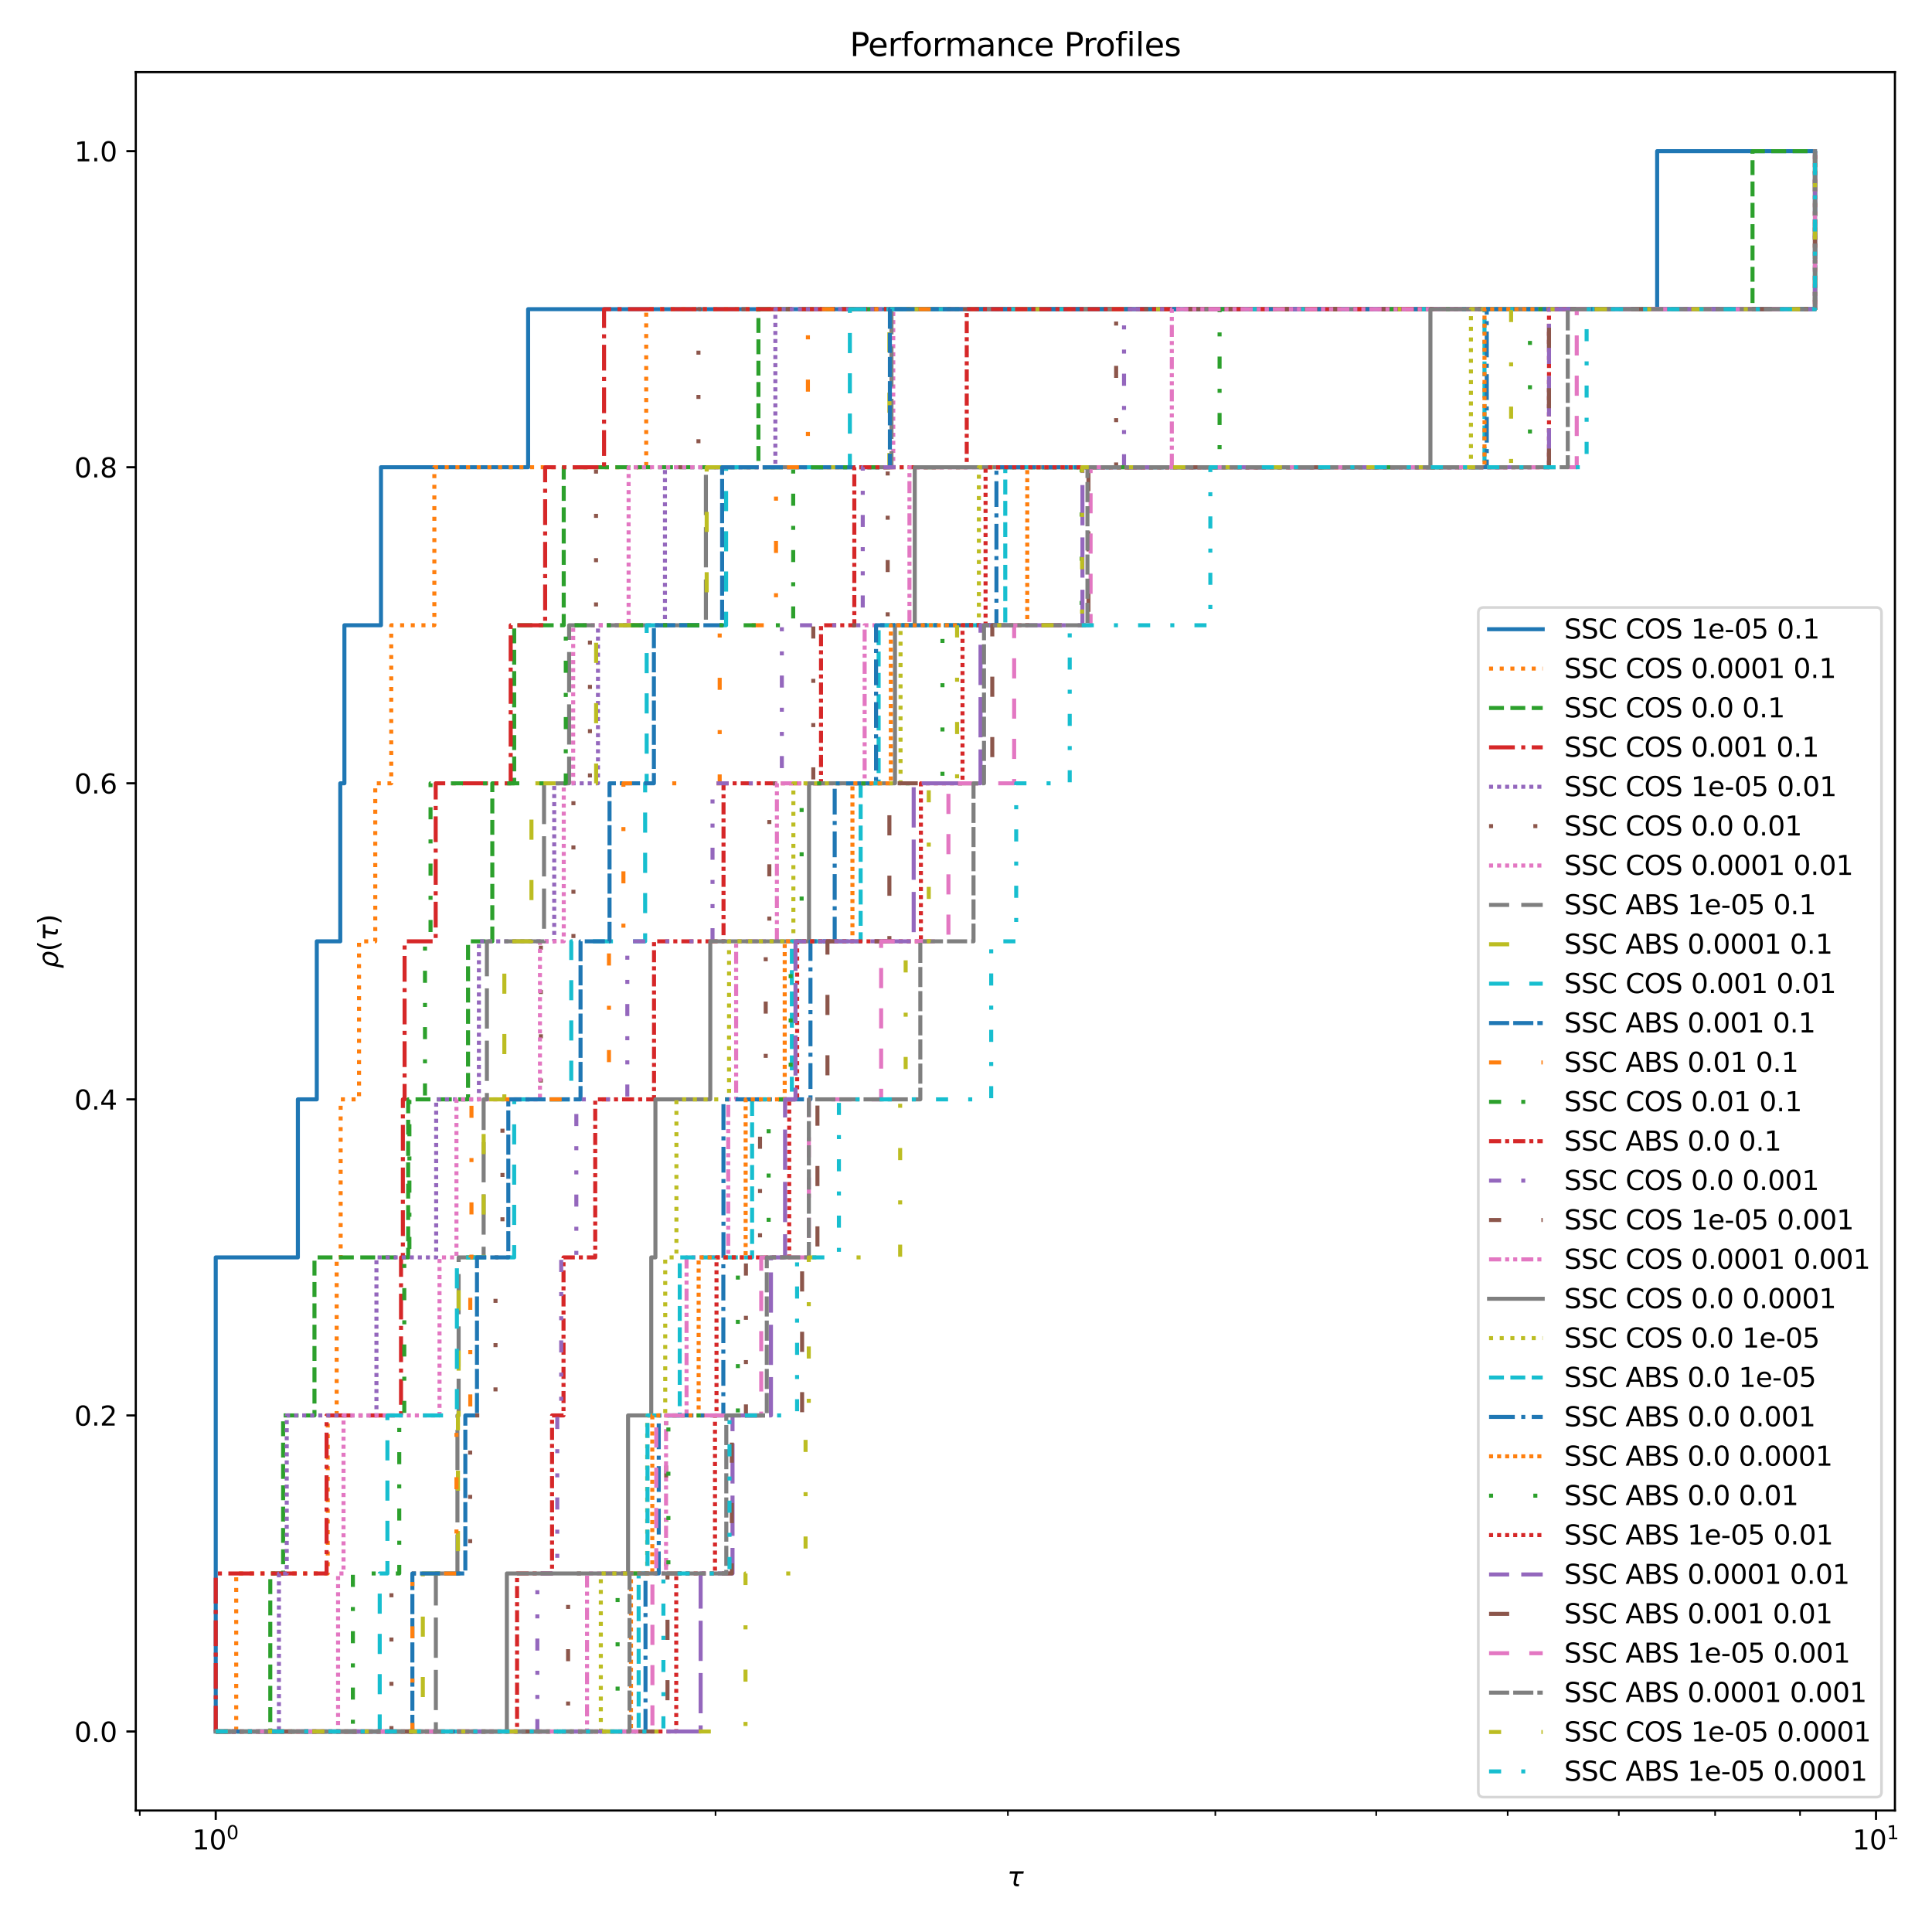 <?xml version="1.0" encoding="utf-8" standalone="no"?>
<!DOCTYPE svg PUBLIC "-//W3C//DTD SVG 1.1//EN"
  "http://www.w3.org/Graphics/SVG/1.1/DTD/svg11.dtd">
<svg xmlns:xlink="http://www.w3.org/1999/xlink" width="720pt" height="720pt" viewBox="0 0 720 720" xmlns="http://www.w3.org/2000/svg" version="1.1">
 <defs>
  <style type="text/css">*{stroke-linejoin: round; stroke-linecap: butt}</style>
 </defs>
 <g id="figure_1">
  <g id="patch_1">
   <path d="M 0 720 
L 720 720 
L 720 0 
L 0 0 
z
" style="fill: #ffffff"/>
  </g>
  <g id="axes_1">
   <g id="patch_2">
    <path d="M 50.6 674.728 
L 706.184 674.728 
L 706.184 26.88 
L 50.6 26.88 
z
" style="fill: #ffffff"/>
   </g>
   <g id="matplotlib.axis_1">
    <g id="xtick_1">
     <g id="line2d_1">
      <defs>
       <path id="mbcf158c6a9" d="M 0 0 
L 0 3.5 
" style="stroke: #000000; stroke-width: 0.8"/>
      </defs>
      <g>
       <use xlink:href="#mbcf158c6a9" x="80.399" y="674.728" style="stroke: #000000; stroke-width: 0.8"/>
      </g>
     </g>
     <g id="text_1">
      <!-- $\mathdefault{10^{0}}$ -->
      <g transform="translate(71.599 689.326) scale(0.1 -0.1)">
       <defs>
        <path id="DejaVuSans-31" d="M 794 531 
L 1825 531 
L 1825 4091 
L 703 3866 
L 703 4441 
L 1819 4666 
L 2450 4666 
L 2450 531 
L 3481 531 
L 3481 0 
L 794 0 
L 794 531 
z
" transform="scale(0.016)"/>
        <path id="DejaVuSans-30" d="M 2034 4250 
Q 1547 4250 1301 3770 
Q 1056 3291 1056 2328 
Q 1056 1369 1301 889 
Q 1547 409 2034 409 
Q 2525 409 2770 889 
Q 3016 1369 3016 2328 
Q 3016 3291 2770 3770 
Q 2525 4250 2034 4250 
z
M 2034 4750 
Q 2819 4750 3233 4129 
Q 3647 3509 3647 2328 
Q 3647 1150 3233 529 
Q 2819 -91 2034 -91 
Q 1250 -91 836 529 
Q 422 1150 422 2328 
Q 422 3509 836 4129 
Q 1250 4750 2034 4750 
z
" transform="scale(0.016)"/>
       </defs>
       <use xlink:href="#DejaVuSans-31" transform="translate(0 0.766)"/>
       <use xlink:href="#DejaVuSans-30" transform="translate(63.623 0.766)"/>
       <use xlink:href="#DejaVuSans-30" transform="translate(128.203 39.047) scale(0.7)"/>
      </g>
     </g>
    </g>
    <g id="xtick_2">
     <g id="line2d_2">
      <g>
       <use xlink:href="#mbcf158c6a9" x="699.134" y="674.728" style="stroke: #000000; stroke-width: 0.8"/>
      </g>
     </g>
     <g id="text_2">
      <!-- $\mathdefault{10^{1}}$ -->
      <g transform="translate(690.334 689.326) scale(0.1 -0.1)">
       <use xlink:href="#DejaVuSans-31" transform="translate(0 0.684)"/>
       <use xlink:href="#DejaVuSans-30" transform="translate(63.623 0.684)"/>
       <use xlink:href="#DejaVuSans-31" transform="translate(128.203 38.966) scale(0.7)"/>
      </g>
     </g>
    </g>
    <g id="xtick_3">
     <g id="line2d_3">
      <defs>
       <path id="m9a12ed18ed" d="M 0 0 
L 0 2 
" style="stroke: #000000; stroke-width: 0.6"/>
      </defs>
      <g>
       <use xlink:href="#m9a12ed18ed" x="52.087" y="674.728" style="stroke: #000000; stroke-width: 0.6"/>
      </g>
     </g>
    </g>
    <g id="xtick_4">
     <g id="line2d_4">
      <g>
       <use xlink:href="#m9a12ed18ed" x="266.657" y="674.728" style="stroke: #000000; stroke-width: 0.6"/>
      </g>
     </g>
    </g>
    <g id="xtick_5">
     <g id="line2d_5">
      <g>
       <use xlink:href="#m9a12ed18ed" x="375.611" y="674.728" style="stroke: #000000; stroke-width: 0.6"/>
      </g>
     </g>
    </g>
    <g id="xtick_6">
     <g id="line2d_6">
      <g>
       <use xlink:href="#m9a12ed18ed" x="452.915" y="674.728" style="stroke: #000000; stroke-width: 0.6"/>
      </g>
     </g>
    </g>
    <g id="xtick_7">
     <g id="line2d_7">
      <g>
       <use xlink:href="#m9a12ed18ed" x="512.877" y="674.728" style="stroke: #000000; stroke-width: 0.6"/>
      </g>
     </g>
    </g>
    <g id="xtick_8">
     <g id="line2d_8">
      <g>
       <use xlink:href="#m9a12ed18ed" x="561.869" y="674.728" style="stroke: #000000; stroke-width: 0.6"/>
      </g>
     </g>
    </g>
    <g id="xtick_9">
     <g id="line2d_9">
      <g>
       <use xlink:href="#m9a12ed18ed" x="603.291" y="674.728" style="stroke: #000000; stroke-width: 0.6"/>
      </g>
     </g>
    </g>
    <g id="xtick_10">
     <g id="line2d_10">
      <g>
       <use xlink:href="#m9a12ed18ed" x="639.173" y="674.728" style="stroke: #000000; stroke-width: 0.6"/>
      </g>
     </g>
    </g>
    <g id="xtick_11">
     <g id="line2d_11">
      <g>
       <use xlink:href="#m9a12ed18ed" x="670.823" y="674.728" style="stroke: #000000; stroke-width: 0.6"/>
      </g>
     </g>
    </g>
    <g id="text_3">
     <!-- $\tau$ -->
     <g transform="translate(375.342 703.005) scale(0.1 -0.1)">
      <defs>
       <path id="DejaVuSans-Oblique-3c4" d="M 2103 638 
Q 2188 488 2525 488 
L 2800 488 
L 2706 0 
L 2363 0 
Q 1800 0 1600 300 
Q 1403 606 1534 1269 
L 1856 2925 
L 541 2925 
L 653 3500 
L 3881 3500 
L 3769 2925 
L 2444 2925 
L 2113 1234 
Q 2025 781 2103 638 
z
" transform="scale(0.016)"/>
      </defs>
      <use xlink:href="#DejaVuSans-Oblique-3c4" transform="translate(0 0.312)"/>
     </g>
    </g>
   </g>
   <g id="matplotlib.axis_2">
    <g id="ytick_1">
     <g id="line2d_12">
      <defs>
       <path id="m17eb056cd7" d="M 0 0 
L -3.5 0 
" style="stroke: #000000; stroke-width: 0.8"/>
      </defs>
      <g>
       <use xlink:href="#m17eb056cd7" x="50.6" y="645.28" style="stroke: #000000; stroke-width: 0.8"/>
      </g>
     </g>
     <g id="text_4">
      <!-- 0.0 -->
      <g transform="translate(27.697 649.08) scale(0.1 -0.1)">
       <defs>
        <path id="DejaVuSans-2e" d="M 684 794 
L 1344 794 
L 1344 0 
L 684 0 
L 684 794 
z
" transform="scale(0.016)"/>
       </defs>
       <use xlink:href="#DejaVuSans-30"/>
       <use xlink:href="#DejaVuSans-2e" x="63.623"/>
       <use xlink:href="#DejaVuSans-30" x="95.41"/>
      </g>
     </g>
    </g>
    <g id="ytick_2">
     <g id="line2d_13">
      <g>
       <use xlink:href="#m17eb056cd7" x="50.6" y="527.49" style="stroke: #000000; stroke-width: 0.8"/>
      </g>
     </g>
     <g id="text_5">
      <!-- 0.2 -->
      <g transform="translate(27.697 531.289) scale(0.1 -0.1)">
       <defs>
        <path id="DejaVuSans-32" d="M 1228 531 
L 3431 531 
L 3431 0 
L 469 0 
L 469 531 
Q 828 903 1448 1529 
Q 2069 2156 2228 2338 
Q 2531 2678 2651 2914 
Q 2772 3150 2772 3378 
Q 2772 3750 2511 3984 
Q 2250 4219 1831 4219 
Q 1534 4219 1204 4116 
Q 875 4013 500 3803 
L 500 4441 
Q 881 4594 1212 4672 
Q 1544 4750 1819 4750 
Q 2544 4750 2975 4387 
Q 3406 4025 3406 3419 
Q 3406 3131 3298 2873 
Q 3191 2616 2906 2266 
Q 2828 2175 2409 1742 
Q 1991 1309 1228 531 
z
" transform="scale(0.016)"/>
       </defs>
       <use xlink:href="#DejaVuSans-30"/>
       <use xlink:href="#DejaVuSans-2e" x="63.623"/>
       <use xlink:href="#DejaVuSans-32" x="95.41"/>
      </g>
     </g>
    </g>
    <g id="ytick_3">
     <g id="line2d_14">
      <g>
       <use xlink:href="#m17eb056cd7" x="50.6" y="409.699" style="stroke: #000000; stroke-width: 0.8"/>
      </g>
     </g>
     <g id="text_6">
      <!-- 0.4 -->
      <g transform="translate(27.697 413.498) scale(0.1 -0.1)">
       <defs>
        <path id="DejaVuSans-34" d="M 2419 4116 
L 825 1625 
L 2419 1625 
L 2419 4116 
z
M 2253 4666 
L 3047 4666 
L 3047 1625 
L 3713 1625 
L 3713 1100 
L 3047 1100 
L 3047 0 
L 2419 0 
L 2419 1100 
L 313 1100 
L 313 1709 
L 2253 4666 
z
" transform="scale(0.016)"/>
       </defs>
       <use xlink:href="#DejaVuSans-30"/>
       <use xlink:href="#DejaVuSans-2e" x="63.623"/>
       <use xlink:href="#DejaVuSans-34" x="95.41"/>
      </g>
     </g>
    </g>
    <g id="ytick_4">
     <g id="line2d_15">
      <g>
       <use xlink:href="#m17eb056cd7" x="50.6" y="291.909" style="stroke: #000000; stroke-width: 0.8"/>
      </g>
     </g>
     <g id="text_7">
      <!-- 0.6 -->
      <g transform="translate(27.697 295.708) scale(0.1 -0.1)">
       <defs>
        <path id="DejaVuSans-36" d="M 2113 2584 
Q 1688 2584 1439 2293 
Q 1191 2003 1191 1497 
Q 1191 994 1439 701 
Q 1688 409 2113 409 
Q 2538 409 2786 701 
Q 3034 994 3034 1497 
Q 3034 2003 2786 2293 
Q 2538 2584 2113 2584 
z
M 3366 4563 
L 3366 3988 
Q 3128 4100 2886 4159 
Q 2644 4219 2406 4219 
Q 1781 4219 1451 3797 
Q 1122 3375 1075 2522 
Q 1259 2794 1537 2939 
Q 1816 3084 2150 3084 
Q 2853 3084 3261 2657 
Q 3669 2231 3669 1497 
Q 3669 778 3244 343 
Q 2819 -91 2113 -91 
Q 1303 -91 875 529 
Q 447 1150 447 2328 
Q 447 3434 972 4092 
Q 1497 4750 2381 4750 
Q 2619 4750 2861 4703 
Q 3103 4656 3366 4563 
z
" transform="scale(0.016)"/>
       </defs>
       <use xlink:href="#DejaVuSans-30"/>
       <use xlink:href="#DejaVuSans-2e" x="63.623"/>
       <use xlink:href="#DejaVuSans-36" x="95.41"/>
      </g>
     </g>
    </g>
    <g id="ytick_5">
     <g id="line2d_16">
      <g>
       <use xlink:href="#m17eb056cd7" x="50.6" y="174.118" style="stroke: #000000; stroke-width: 0.8"/>
      </g>
     </g>
     <g id="text_8">
      <!-- 0.8 -->
      <g transform="translate(27.697 177.917) scale(0.1 -0.1)">
       <defs>
        <path id="DejaVuSans-38" d="M 2034 2216 
Q 1584 2216 1326 1975 
Q 1069 1734 1069 1313 
Q 1069 891 1326 650 
Q 1584 409 2034 409 
Q 2484 409 2743 651 
Q 3003 894 3003 1313 
Q 3003 1734 2745 1975 
Q 2488 2216 2034 2216 
z
M 1403 2484 
Q 997 2584 770 2862 
Q 544 3141 544 3541 
Q 544 4100 942 4425 
Q 1341 4750 2034 4750 
Q 2731 4750 3128 4425 
Q 3525 4100 3525 3541 
Q 3525 3141 3298 2862 
Q 3072 2584 2669 2484 
Q 3125 2378 3379 2068 
Q 3634 1759 3634 1313 
Q 3634 634 3220 271 
Q 2806 -91 2034 -91 
Q 1263 -91 848 271 
Q 434 634 434 1313 
Q 434 1759 690 2068 
Q 947 2378 1403 2484 
z
M 1172 3481 
Q 1172 3119 1398 2916 
Q 1625 2713 2034 2713 
Q 2441 2713 2670 2916 
Q 2900 3119 2900 3481 
Q 2900 3844 2670 4047 
Q 2441 4250 2034 4250 
Q 1625 4250 1398 4047 
Q 1172 3844 1172 3481 
z
" transform="scale(0.016)"/>
       </defs>
       <use xlink:href="#DejaVuSans-30"/>
       <use xlink:href="#DejaVuSans-2e" x="63.623"/>
       <use xlink:href="#DejaVuSans-38" x="95.41"/>
      </g>
     </g>
    </g>
    <g id="ytick_6">
     <g id="line2d_17">
      <g>
       <use xlink:href="#m17eb056cd7" x="50.6" y="56.328" style="stroke: #000000; stroke-width: 0.8"/>
      </g>
     </g>
     <g id="text_9">
      <!-- 1.0 -->
      <g transform="translate(27.697 60.127) scale(0.1 -0.1)">
       <use xlink:href="#DejaVuSans-31"/>
       <use xlink:href="#DejaVuSans-2e" x="63.623"/>
       <use xlink:href="#DejaVuSans-30" x="95.41"/>
      </g>
     </g>
    </g>
    <g id="text_10">
     <!-- $\rho(\tau)$ -->
     <g transform="translate(21.597 360.904) rotate(-90) scale(0.1 -0.1)">
      <defs>
       <path id="DejaVuSans-Oblique-3c1" d="M 1203 2875 
Q 1453 3194 1981 3475 
Q 2188 3584 2756 3584 
Q 3394 3584 3694 3078 
Q 3994 2572 3834 1747 
Q 3672 922 3175 415 
Q 2678 -91 2041 -91 
Q 1656 -91 1409 63 
Q 1163 213 1044 525 
L 681 -1331 
L 103 -1331 
L 697 1716 
Q 838 2438 1203 2875 
z
M 3238 1747 
Q 3359 2381 3169 2744 
Q 2978 3103 2522 3103 
Q 2066 3103 1734 2744 
Q 1403 2381 1281 1747 
Q 1156 1113 1347 750 
Q 1538 391 1994 391 
Q 2450 391 2781 750 
Q 3113 1113 3238 1747 
z
" transform="scale(0.016)"/>
       <path id="DejaVuSans-28" d="M 1984 4856 
Q 1566 4138 1362 3434 
Q 1159 2731 1159 2009 
Q 1159 1288 1364 580 
Q 1569 -128 1984 -844 
L 1484 -844 
Q 1016 -109 783 600 
Q 550 1309 550 2009 
Q 550 2706 781 3412 
Q 1013 4119 1484 4856 
L 1984 4856 
z
" transform="scale(0.016)"/>
       <path id="DejaVuSans-29" d="M 513 4856 
L 1013 4856 
Q 1481 4119 1714 3412 
Q 1947 2706 1947 2009 
Q 1947 1309 1714 600 
Q 1481 -109 1013 -844 
L 513 -844 
Q 928 -128 1133 580 
Q 1338 1288 1338 2009 
Q 1338 2731 1133 3434 
Q 928 4138 513 4856 
z
" transform="scale(0.016)"/>
      </defs>
      <use xlink:href="#DejaVuSans-Oblique-3c1" transform="translate(0 0.125)"/>
      <use xlink:href="#DejaVuSans-28" transform="translate(63.477 0.125)"/>
      <use xlink:href="#DejaVuSans-Oblique-3c4" transform="translate(102.49 0.125)"/>
      <use xlink:href="#DejaVuSans-29" transform="translate(162.695 0.125)"/>
     </g>
    </g>
   </g>
   <g id="line2d_18">
    <path d="M 80.399 645.28 
L 80.399 645.28 
L 80.399 586.385 
L 80.399 586.385 
L 80.399 527.49 
L 80.399 527.49 
L 80.399 468.595 
L 111.009 468.595 
L 111.009 409.699 
L 118.057 409.699 
L 118.057 350.804 
L 126.81 350.804 
L 126.81 291.909 
L 128.349 291.909 
L 128.349 233.013 
L 141.98 233.013 
L 141.98 174.118 
L 196.814 174.118 
L 196.814 115.223 
L 617.572 115.223 
L 617.572 56.328 
L 676.384 56.328 
" clip-path="url(#p827cd7962e)" style="fill: none; stroke: #1f77b4; stroke-width: 1.5; stroke-linecap: square"/>
   </g>
   <g id="line2d_19">
    <path d="M 80.399 645.28 
L 88.029 645.28 
L 88.029 586.385 
L 122.139 586.385 
L 122.139 527.49 
L 125.467 527.49 
L 125.467 468.595 
L 126.951 468.595 
L 126.951 409.699 
L 133.808 409.699 
L 133.808 350.804 
L 139.85 350.804 
L 139.85 291.909 
L 145.802 291.909 
L 145.802 233.013 
L 161.871 233.013 
L 161.871 174.118 
L 240.825 174.118 
L 240.825 115.223 
L 676.384 115.223 
L 676.384 56.328 
L 676.384 56.328 
" clip-path="url(#p827cd7962e)" style="fill: none; stroke-dasharray: 1.5,2.475; stroke-dashoffset: 0; stroke: #ff7f0e; stroke-width: 1.5"/>
   </g>
   <g id="line2d_20">
    <path d="M 80.399 645.28 
L 100.728 645.28 
L 100.728 586.385 
L 105.51 586.385 
L 105.51 527.49 
L 117.194 527.49 
L 117.194 468.595 
L 152.117 468.595 
L 152.117 409.699 
L 174.426 409.699 
L 174.426 350.804 
L 183.466 350.804 
L 183.466 291.909 
L 191.627 291.909 
L 191.627 233.013 
L 210.085 233.013 
L 210.085 174.118 
L 282.643 174.118 
L 282.643 115.223 
L 653.112 115.223 
L 653.112 56.328 
L 676.384 56.328 
" clip-path="url(#p827cd7962e)" style="fill: none; stroke-dasharray: 5.55,2.4; stroke-dashoffset: 0; stroke: #2ca02c; stroke-width: 1.5"/>
   </g>
   <g id="line2d_21">
    <path d="M 80.399 645.28 
L 80.399 645.28 
L 80.399 586.385 
L 121.71 586.385 
L 121.71 527.49 
L 149.451 527.49 
L 149.451 468.595 
L 150.139 468.595 
L 150.139 409.699 
L 150.778 409.699 
L 150.778 350.804 
L 162.369 350.804 
L 162.369 291.909 
L 190.318 291.909 
L 190.318 233.013 
L 203.159 233.013 
L 203.159 174.118 
L 225.113 174.118 
L 225.113 115.223 
L 676.384 115.223 
L 676.384 56.328 
L 676.384 56.328 
" clip-path="url(#p827cd7962e)" style="fill: none; stroke-dasharray: 9.6,2.4,1.5,2.4; stroke-dashoffset: 0; stroke: #d62728; stroke-width: 1.5"/>
   </g>
   <g id="line2d_22">
    <path d="M 80.399 645.28 
L 103.949 645.28 
L 103.949 586.385 
L 106.862 586.385 
L 106.862 527.49 
L 140.29 527.49 
L 140.29 468.595 
L 162.55 468.595 
L 162.55 409.699 
L 178.473 409.699 
L 178.473 350.804 
L 206.54 350.804 
L 206.54 291.909 
L 222.85 291.909 
L 222.85 233.013 
L 247.807 233.013 
L 247.807 174.118 
L 288.954 174.118 
L 288.954 115.223 
L 676.384 115.223 
L 676.384 56.328 
L 676.384 56.328 
" clip-path="url(#p827cd7962e)" style="fill: none; stroke-dasharray: 1.5,1.5; stroke-dashoffset: 0; stroke: #9467bd; stroke-width: 1.5"/>
   </g>
   <g id="line2d_23">
    <path d="M 80.399 645.28 
L 145.876 645.28 
L 145.876 586.385 
L 175.214 586.385 
L 175.214 527.49 
L 184.66 527.49 
L 184.66 468.595 
L 187.252 468.595 
L 187.252 409.699 
L 201.559 409.699 
L 201.559 350.804 
L 213.697 350.804 
L 213.697 291.909 
L 219.853 291.909 
L 219.853 233.013 
L 222.125 233.013 
L 222.125 174.118 
L 260.293 174.118 
L 260.293 115.223 
L 676.384 115.223 
L 676.384 56.328 
L 676.384 56.328 
" clip-path="url(#p827cd7962e)" style="fill: none; stroke-dasharray: 1.5,15; stroke-dashoffset: 0; stroke: #8c564b; stroke-width: 1.5"/>
   </g>
   <g id="line2d_24">
    <path d="M 80.399 645.28 
L 125.988 645.28 
L 125.988 586.385 
L 128.024 586.385 
L 128.024 527.49 
L 163.796 527.49 
L 163.796 468.595 
L 170.11 468.595 
L 170.11 409.699 
L 201.225 409.699 
L 201.225 350.804 
L 210.095 350.804 
L 210.095 291.909 
L 213.609 291.909 
L 213.609 233.013 
L 234.267 233.013 
L 234.267 174.118 
L 332.899 174.118 
L 332.899 115.223 
L 676.384 115.223 
L 676.384 56.328 
L 676.384 56.328 
" clip-path="url(#p827cd7962e)" style="fill: none; stroke-dasharray: 1.5,1.5; stroke-dashoffset: 0; stroke: #e377c2; stroke-width: 1.5"/>
   </g>
   <g id="line2d_25">
    <path d="M 80.399 645.28 
L 162.432 645.28 
L 162.432 586.385 
L 170.475 586.385 
L 170.475 527.49 
L 170.918 527.49 
L 170.918 468.595 
L 180.236 468.595 
L 180.236 409.699 
L 181.45 409.699 
L 181.45 350.804 
L 202.746 350.804 
L 202.746 291.909 
L 212.093 291.909 
L 212.093 233.013 
L 263.067 233.013 
L 263.067 174.118 
L 332.222 174.118 
L 332.222 115.223 
L 676.384 115.223 
L 676.384 56.328 
L 676.384 56.328 
" clip-path="url(#p827cd7962e)" style="fill: none; stroke-dasharray: 15,4.5; stroke-dashoffset: 7.5; stroke: #7f7f7f; stroke-width: 1.5"/>
   </g>
   <g id="line2d_26">
    <path d="M 80.399 645.28 
L 157.572 645.28 
L 157.572 586.385 
L 170.666 586.385 
L 170.666 527.49 
L 170.918 527.49 
L 170.918 468.595 
L 180.236 468.595 
L 180.236 409.699 
L 187.953 409.699 
L 187.953 350.804 
L 198.055 350.804 
L 198.055 291.909 
L 222.157 291.909 
L 222.157 233.013 
L 263.363 233.013 
L 263.363 174.118 
L 331.45 174.118 
L 331.45 115.223 
L 676.384 115.223 
L 676.384 56.328 
L 676.384 56.328 
" clip-path="url(#p827cd7962e)" style="fill: none; stroke-dasharray: 7.5,15; stroke-dashoffset: 0; stroke: #bcbd22; stroke-width: 1.5"/>
   </g>
   <g id="line2d_27">
    <path d="M 80.399 645.28 
L 141.509 645.28 
L 141.509 586.385 
L 144.373 586.385 
L 144.373 527.49 
L 170.272 527.49 
L 170.272 468.595 
L 191.616 468.595 
L 191.616 409.699 
L 212.89 409.699 
L 212.89 350.804 
L 240.424 350.804 
L 240.424 291.909 
L 240.998 291.909 
L 240.998 233.013 
L 270.593 233.013 
L 270.593 174.118 
L 316.717 174.118 
L 316.717 115.223 
L 676.384 115.223 
L 676.384 56.328 
L 676.384 56.328 
" clip-path="url(#p827cd7962e)" style="fill: none; stroke-dasharray: 7.5,7.5; stroke-dashoffset: 0; stroke: #17becf; stroke-width: 1.5"/>
   </g>
   <g id="line2d_28">
    <path d="M 80.399 645.28 
L 153.68 645.28 
L 153.68 586.385 
L 173.415 586.385 
L 173.415 527.49 
L 177.756 527.49 
L 177.756 468.595 
L 189.436 468.595 
L 189.436 409.699 
L 216.347 409.699 
L 216.347 350.804 
L 227.156 350.804 
L 227.156 291.909 
L 243.687 291.909 
L 243.687 233.013 
L 269.108 233.013 
L 269.108 174.118 
L 331.638 174.118 
L 331.638 115.223 
L 676.384 115.223 
L 676.384 56.328 
L 676.384 56.328 
" clip-path="url(#p827cd7962e)" style="fill: none; stroke-dasharray: 7.5,1.5; stroke-dashoffset: 0; stroke: #1f77b4; stroke-width: 1.5"/>
   </g>
   <g id="line2d_29">
    <path d="M 80.399 645.28 
L 153.68 645.28 
L 153.68 586.385 
L 170.114 586.385 
L 170.114 527.49 
L 175.262 527.49 
L 175.262 468.595 
L 175.702 468.595 
L 175.702 409.699 
L 226.943 409.699 
L 226.943 350.804 
L 232.33 350.804 
L 232.33 291.909 
L 268.209 291.909 
L 268.209 233.013 
L 289.196 233.013 
L 289.196 174.118 
L 301.083 174.118 
L 301.083 115.223 
L 676.384 115.223 
L 676.384 56.328 
L 676.384 56.328 
" clip-path="url(#p827cd7962e)" style="fill: none; stroke-dasharray: 4.5,15,1.5,15; stroke-dashoffset: 0; stroke: #ff7f0e; stroke-width: 1.5"/>
   </g>
   <g id="line2d_30">
    <path d="M 80.399 645.28 
L 131.508 645.28 
L 131.508 586.385 
L 148.791 586.385 
L 148.791 527.49 
L 150.664 527.49 
L 150.664 468.595 
L 152.574 468.595 
L 152.574 409.699 
L 158.382 409.699 
L 158.382 350.804 
L 160.451 350.804 
L 160.451 291.909 
L 210.85 291.909 
L 210.85 233.013 
L 295.6 233.013 
L 295.6 174.118 
L 454.5 174.118 
L 454.5 115.223 
L 676.384 115.223 
L 676.384 56.328 
L 676.384 56.328 
" clip-path="url(#p827cd7962e)" style="fill: none; stroke-dasharray: 4.5,7.5,1.5,7.5; stroke-dashoffset: 0; stroke: #2ca02c; stroke-width: 1.5"/>
   </g>
   <g id="line2d_31">
    <path d="M 80.399 645.28 
L 192.697 645.28 
L 192.697 586.385 
L 205.728 586.385 
L 205.728 527.49 
L 210.008 527.49 
L 210.008 468.595 
L 221.826 468.595 
L 221.826 409.699 
L 243.735 409.699 
L 243.735 350.804 
L 269.635 350.804 
L 269.635 291.909 
L 305.965 291.909 
L 305.965 233.013 
L 318.38 233.013 
L 318.38 174.118 
L 360.279 174.118 
L 360.279 115.223 
L 676.384 115.223 
L 676.384 56.328 
L 676.384 56.328 
" clip-path="url(#p827cd7962e)" style="fill: none; stroke-dasharray: 4.5,1.5,1.5,1.5; stroke-dashoffset: 0; stroke: #d62728; stroke-width: 1.5"/>
   </g>
   <g id="line2d_32">
    <path d="M 80.399 645.28 
L 200.256 645.28 
L 200.256 586.385 
L 207.677 586.385 
L 207.677 527.49 
L 209.142 527.49 
L 209.142 468.595 
L 214.782 468.595 
L 214.782 409.699 
L 233.782 409.699 
L 233.782 350.804 
L 265.536 350.804 
L 265.536 291.909 
L 291.37 291.909 
L 291.37 233.013 
L 321.519 233.013 
L 321.519 174.118 
L 418.887 174.118 
L 418.887 115.223 
L 676.384 115.223 
L 676.384 56.328 
L 676.384 56.328 
" clip-path="url(#p827cd7962e)" style="fill: none; stroke-dasharray: 4.5,7.5,1.5,7.5,1.5,7.5; stroke-dashoffset: 0; stroke: #9467bd; stroke-width: 1.5"/>
   </g>
   <g id="line2d_33">
    <path d="M 80.399 645.28 
L 211.713 645.28 
L 211.713 586.385 
L 248.256 586.385 
L 248.256 527.49 
L 277.984 527.49 
L 277.984 468.595 
L 283.238 468.595 
L 283.238 409.699 
L 285.361 409.699 
L 285.361 350.804 
L 286.707 350.804 
L 286.707 291.909 
L 303.092 291.909 
L 303.092 233.013 
L 330.815 233.013 
L 330.815 174.118 
L 415.952 174.118 
L 415.952 115.223 
L 676.384 115.223 
L 676.384 56.328 
L 676.384 56.328 
" clip-path="url(#p827cd7962e)" style="fill: none; stroke-dasharray: 4.5,15,1.5,15,1.5,15; stroke-dashoffset: 0; stroke: #8c564b; stroke-width: 1.5"/>
   </g>
   <g id="line2d_34">
    <path d="M 80.399 645.28 
L 218.769 645.28 
L 218.769 586.385 
L 248.216 586.385 
L 248.216 527.49 
L 255.862 527.49 
L 255.862 468.595 
L 271.389 468.595 
L 271.389 409.699 
L 274.334 409.699 
L 274.334 350.804 
L 289.525 350.804 
L 289.525 291.909 
L 322.228 291.909 
L 322.228 233.013 
L 338.927 233.013 
L 338.927 174.118 
L 436.697 174.118 
L 436.697 115.223 
L 676.384 115.223 
L 676.384 56.328 
L 676.384 56.328 
" clip-path="url(#p827cd7962e)" style="fill: none; stroke-dasharray: 4.5,1.5,1.5,1.5,1.5,1.5; stroke-dashoffset: 0; stroke: #e377c2; stroke-width: 1.5"/>
   </g>
   <g id="line2d_35">
    <path d="M 80.399 645.28 
L 188.891 645.28 
L 188.891 586.385 
L 234.058 586.385 
L 234.058 527.49 
L 242.699 527.49 
L 242.699 468.595 
L 244.256 468.595 
L 244.256 409.699 
L 264.703 409.699 
L 264.703 350.804 
L 301.498 350.804 
L 301.498 291.909 
L 333.527 291.909 
L 333.527 233.013 
L 340.905 233.013 
L 340.905 174.118 
L 533.072 174.118 
L 533.072 115.223 
L 676.384 115.223 
L 676.384 56.328 
L 676.384 56.328 
" clip-path="url(#p827cd7962e)" style="fill: none; stroke: #7f7f7f; stroke-width: 1.5; stroke-linecap: square"/>
   </g>
   <g id="line2d_36">
    <path d="M 80.399 645.28 
L 223.909 645.28 
L 223.909 586.385 
L 241.19 586.385 
L 241.19 527.49 
L 247.908 527.49 
L 247.908 468.595 
L 252.083 468.595 
L 252.083 409.699 
L 271.693 409.699 
L 271.693 350.804 
L 295.669 350.804 
L 295.669 291.909 
L 335.606 291.909 
L 335.606 233.013 
L 364.8 233.013 
L 364.8 174.118 
L 548.174 174.118 
L 548.174 115.223 
L 676.384 115.223 
L 676.384 56.328 
L 676.384 56.328 
" clip-path="url(#p827cd7962e)" style="fill: none; stroke-dasharray: 1.5,2.475; stroke-dashoffset: 0; stroke: #bcbd22; stroke-width: 1.5"/>
   </g>
   <g id="line2d_37">
    <path d="M 80.399 645.28 
L 238.008 645.28 
L 238.008 586.385 
L 241.296 586.385 
L 241.296 527.49 
L 253.318 527.49 
L 253.318 468.595 
L 280.285 468.595 
L 280.285 409.699 
L 295.106 409.699 
L 295.106 350.804 
L 320.737 350.804 
L 320.737 291.909 
L 327.443 291.909 
L 327.443 233.013 
L 374.634 233.013 
L 374.634 174.118 
L 553.225 174.118 
L 553.225 115.223 
L 676.384 115.223 
L 676.384 56.328 
L 676.384 56.328 
" clip-path="url(#p827cd7962e)" style="fill: none; stroke-dasharray: 5.55,2.4; stroke-dashoffset: 0; stroke: #17becf; stroke-width: 1.5"/>
   </g>
   <g id="line2d_38">
    <path d="M 80.399 645.28 
L 240.558 645.28 
L 240.558 586.385 
L 245.494 586.385 
L 245.494 527.49 
L 269.563 527.49 
L 269.563 468.595 
L 269.608 468.595 
L 269.608 409.699 
L 302.035 409.699 
L 302.035 350.804 
L 311.066 350.804 
L 311.066 291.909 
L 326.479 291.909 
L 326.479 233.013 
L 371.343 233.013 
L 371.343 174.118 
L 554.076 174.118 
L 554.076 115.223 
L 676.384 115.223 
L 676.384 56.328 
L 676.384 56.328 
" clip-path="url(#p827cd7962e)" style="fill: none; stroke-dasharray: 9.6,2.4,1.5,2.4; stroke-dashoffset: 0; stroke: #1f77b4; stroke-width: 1.5"/>
   </g>
   <g id="line2d_39">
    <path d="M 80.399 645.28 
L 235.148 645.28 
L 235.148 586.385 
L 243.089 586.385 
L 243.089 527.49 
L 260.362 527.49 
L 260.362 468.595 
L 277.88 468.595 
L 277.88 409.699 
L 292.436 409.699 
L 292.436 350.804 
L 317.676 350.804 
L 317.676 291.909 
L 331.982 291.909 
L 331.982 233.013 
L 382.827 233.013 
L 382.827 174.118 
L 553.225 174.118 
L 553.225 115.223 
L 676.384 115.223 
L 676.384 56.328 
L 676.384 56.328 
" clip-path="url(#p827cd7962e)" style="fill: none; stroke-dasharray: 1.5,1.5; stroke-dashoffset: 0; stroke: #ff7f0e; stroke-width: 1.5"/>
   </g>
   <g id="line2d_40">
    <path d="M 80.399 645.28 
L 230.161 645.28 
L 230.161 586.385 
L 249.09 586.385 
L 249.09 527.49 
L 274.984 527.49 
L 274.984 468.595 
L 286.45 468.595 
L 286.45 409.699 
L 294.659 409.699 
L 294.659 350.804 
L 298.746 350.804 
L 298.746 291.909 
L 351.23 291.909 
L 351.23 233.013 
L 403.094 233.013 
L 403.094 174.118 
L 570.17 174.118 
L 570.17 115.223 
L 676.384 115.223 
L 676.384 56.328 
L 676.384 56.328 
" clip-path="url(#p827cd7962e)" style="fill: none; stroke-dasharray: 1.5,15; stroke-dashoffset: 0; stroke: #2ca02c; stroke-width: 1.5"/>
   </g>
   <g id="line2d_41">
    <path d="M 80.399 645.28 
L 252.017 645.28 
L 252.017 586.385 
L 266.459 586.385 
L 266.459 527.49 
L 267.022 527.49 
L 267.022 468.595 
L 294.117 468.595 
L 294.117 409.699 
L 297.075 409.699 
L 297.075 350.804 
L 343.19 350.804 
L 343.19 291.909 
L 358.699 291.909 
L 358.699 233.013 
L 367.289 233.013 
L 367.289 174.118 
L 577.267 174.118 
L 577.267 115.223 
L 676.384 115.223 
L 676.384 56.328 
L 676.384 56.328 
" clip-path="url(#p827cd7962e)" style="fill: none; stroke-dasharray: 1.5,1.5; stroke-dashoffset: 0; stroke: #d62728; stroke-width: 1.5"/>
   </g>
   <g id="line2d_42">
    <path d="M 80.399 645.28 
L 261.108 645.28 
L 261.108 586.385 
L 272.985 586.385 
L 272.985 527.49 
L 287.309 527.49 
L 287.309 468.595 
L 292.569 468.595 
L 292.569 409.699 
L 296.459 409.699 
L 296.459 350.804 
L 340.504 350.804 
L 340.504 291.909 
L 365.412 291.909 
L 365.412 233.013 
L 403.393 233.013 
L 403.393 174.118 
L 577.267 174.118 
L 577.267 115.223 
L 676.384 115.223 
L 676.384 56.328 
L 676.384 56.328 
" clip-path="url(#p827cd7962e)" style="fill: none; stroke-dasharray: 15,4.5; stroke-dashoffset: 7.5; stroke: #9467bd; stroke-width: 1.5"/>
   </g>
   <g id="line2d_43">
    <path d="M 80.399 645.28 
L 248.756 645.28 
L 248.756 586.385 
L 272.735 586.385 
L 272.735 527.49 
L 298.918 527.49 
L 298.918 468.595 
L 304.639 468.595 
L 304.639 409.699 
L 308.369 409.699 
L 308.369 350.804 
L 331.447 350.804 
L 331.447 291.909 
L 369.791 291.909 
L 369.791 233.013 
L 405.638 233.013 
L 405.638 174.118 
L 577.267 174.118 
L 577.267 115.223 
L 676.384 115.223 
L 676.384 56.328 
L 676.384 56.328 
" clip-path="url(#p827cd7962e)" style="fill: none; stroke-dasharray: 7.5,15; stroke-dashoffset: 0; stroke: #8c564b; stroke-width: 1.5"/>
   </g>
   <g id="line2d_44">
    <path d="M 80.399 645.28 
L 243.136 645.28 
L 243.136 586.385 
L 244.576 586.385 
L 244.576 527.49 
L 283.683 527.49 
L 283.683 468.595 
L 301.44 468.595 
L 301.44 409.699 
L 328.374 409.699 
L 328.374 350.804 
L 353.452 350.804 
L 353.452 291.909 
L 377.947 291.909 
L 377.947 233.013 
L 406.433 233.013 
L 406.433 174.118 
L 587.607 174.118 
L 587.607 115.223 
L 676.384 115.223 
L 676.384 56.328 
L 676.384 56.328 
" clip-path="url(#p827cd7962e)" style="fill: none; stroke-dasharray: 7.5,7.5; stroke-dashoffset: 0; stroke: #e377c2; stroke-width: 1.5"/>
   </g>
   <g id="line2d_45">
    <path d="M 80.399 645.28 
L 234.621 645.28 
L 234.621 586.385 
L 270.669 586.385 
L 270.669 527.49 
L 285.758 527.49 
L 285.758 468.595 
L 301.44 468.595 
L 301.44 409.699 
L 342.976 409.699 
L 342.976 350.804 
L 362.801 350.804 
L 362.801 291.909 
L 366.708 291.909 
L 366.708 233.013 
L 405.263 233.013 
L 405.263 174.118 
L 584.264 174.118 
L 584.264 115.223 
L 676.384 115.223 
L 676.384 56.328 
L 676.384 56.328 
" clip-path="url(#p827cd7962e)" style="fill: none; stroke-dasharray: 7.5,1.5; stroke-dashoffset: 0; stroke: #7f7f7f; stroke-width: 1.5"/>
   </g>
   <g id="line2d_46">
    <path d="M 80.399 645.28 
L 277.83 645.28 
L 277.83 586.385 
L 300.212 586.385 
L 300.212 527.49 
L 301.404 527.49 
L 301.404 468.595 
L 335.46 468.595 
L 335.46 409.699 
L 337.517 409.699 
L 337.517 350.804 
L 346.127 350.804 
L 346.127 291.909 
L 356.673 291.909 
L 356.673 233.013 
L 403.265 233.013 
L 403.265 174.118 
L 563.145 174.118 
L 563.145 115.223 
L 676.384 115.223 
L 676.384 56.328 
L 676.384 56.328 
" clip-path="url(#p827cd7962e)" style="fill: none; stroke-dasharray: 4.5,15,1.5,15; stroke-dashoffset: 0; stroke: #bcbd22; stroke-width: 1.5"/>
   </g>
   <g id="line2d_47">
    <path d="M 80.399 645.28 
L 247.236 645.28 
L 247.236 586.385 
L 271.865 586.385 
L 271.865 527.49 
L 297.048 527.49 
L 297.048 468.595 
L 312.64 468.595 
L 312.64 409.699 
L 369.392 409.699 
L 369.392 350.804 
L 378.705 350.804 
L 378.705 291.909 
L 398.653 291.909 
L 398.653 233.013 
L 451.058 233.013 
L 451.058 174.118 
L 591.286 174.118 
L 591.286 115.223 
L 676.384 115.223 
L 676.384 56.328 
L 676.384 56.328 
" clip-path="url(#p827cd7962e)" style="fill: none; stroke-dasharray: 4.5,7.5,1.5,7.5; stroke-dashoffset: 0; stroke: #17becf; stroke-width: 1.5"/>
   </g>
   <g id="patch_3">
    <path d="M 50.6 674.728 
L 50.6 26.88 
" style="fill: none; stroke: #000000; stroke-width: 0.8; stroke-linejoin: miter; stroke-linecap: square"/>
   </g>
   <g id="patch_4">
    <path d="M 706.184 674.728 
L 706.184 26.88 
" style="fill: none; stroke: #000000; stroke-width: 0.8; stroke-linejoin: miter; stroke-linecap: square"/>
   </g>
   <g id="patch_5">
    <path d="M 50.6 674.728 
L 706.184 674.728 
" style="fill: none; stroke: #000000; stroke-width: 0.8; stroke-linejoin: miter; stroke-linecap: square"/>
   </g>
   <g id="patch_6">
    <path d="M 50.6 26.88 
L 706.184 26.88 
" style="fill: none; stroke: #000000; stroke-width: 0.8; stroke-linejoin: miter; stroke-linecap: square"/>
   </g>
   <g id="text_11">
    <!-- Performance Profiles -->
    <g transform="translate(316.687 20.88) scale(0.12 -0.12)">
     <defs>
      <path id="DejaVuSans-50" d="M 1259 4147 
L 1259 2394 
L 2053 2394 
Q 2494 2394 2734 2622 
Q 2975 2850 2975 3272 
Q 2975 3691 2734 3919 
Q 2494 4147 2053 4147 
L 1259 4147 
z
M 628 4666 
L 2053 4666 
Q 2838 4666 3239 4311 
Q 3641 3956 3641 3272 
Q 3641 2581 3239 2228 
Q 2838 1875 2053 1875 
L 1259 1875 
L 1259 0 
L 628 0 
L 628 4666 
z
" transform="scale(0.016)"/>
      <path id="DejaVuSans-65" d="M 3597 1894 
L 3597 1613 
L 953 1613 
Q 991 1019 1311 708 
Q 1631 397 2203 397 
Q 2534 397 2845 478 
Q 3156 559 3463 722 
L 3463 178 
Q 3153 47 2828 -22 
Q 2503 -91 2169 -91 
Q 1331 -91 842 396 
Q 353 884 353 1716 
Q 353 2575 817 3079 
Q 1281 3584 2069 3584 
Q 2775 3584 3186 3129 
Q 3597 2675 3597 1894 
z
M 3022 2063 
Q 3016 2534 2758 2815 
Q 2500 3097 2075 3097 
Q 1594 3097 1305 2825 
Q 1016 2553 972 2059 
L 3022 2063 
z
" transform="scale(0.016)"/>
      <path id="DejaVuSans-72" d="M 2631 2963 
Q 2534 3019 2420 3045 
Q 2306 3072 2169 3072 
Q 1681 3072 1420 2755 
Q 1159 2438 1159 1844 
L 1159 0 
L 581 0 
L 581 3500 
L 1159 3500 
L 1159 2956 
Q 1341 3275 1631 3429 
Q 1922 3584 2338 3584 
Q 2397 3584 2469 3576 
Q 2541 3569 2628 3553 
L 2631 2963 
z
" transform="scale(0.016)"/>
      <path id="DejaVuSans-66" d="M 2375 4863 
L 2375 4384 
L 1825 4384 
Q 1516 4384 1395 4259 
Q 1275 4134 1275 3809 
L 1275 3500 
L 2222 3500 
L 2222 3053 
L 1275 3053 
L 1275 0 
L 697 0 
L 697 3053 
L 147 3053 
L 147 3500 
L 697 3500 
L 697 3744 
Q 697 4328 969 4595 
Q 1241 4863 1831 4863 
L 2375 4863 
z
" transform="scale(0.016)"/>
      <path id="DejaVuSans-6f" d="M 1959 3097 
Q 1497 3097 1228 2736 
Q 959 2375 959 1747 
Q 959 1119 1226 758 
Q 1494 397 1959 397 
Q 2419 397 2687 759 
Q 2956 1122 2956 1747 
Q 2956 2369 2687 2733 
Q 2419 3097 1959 3097 
z
M 1959 3584 
Q 2709 3584 3137 3096 
Q 3566 2609 3566 1747 
Q 3566 888 3137 398 
Q 2709 -91 1959 -91 
Q 1206 -91 779 398 
Q 353 888 353 1747 
Q 353 2609 779 3096 
Q 1206 3584 1959 3584 
z
" transform="scale(0.016)"/>
      <path id="DejaVuSans-6d" d="M 3328 2828 
Q 3544 3216 3844 3400 
Q 4144 3584 4550 3584 
Q 5097 3584 5394 3201 
Q 5691 2819 5691 2113 
L 5691 0 
L 5113 0 
L 5113 2094 
Q 5113 2597 4934 2840 
Q 4756 3084 4391 3084 
Q 3944 3084 3684 2787 
Q 3425 2491 3425 1978 
L 3425 0 
L 2847 0 
L 2847 2094 
Q 2847 2600 2669 2842 
Q 2491 3084 2119 3084 
Q 1678 3084 1418 2786 
Q 1159 2488 1159 1978 
L 1159 0 
L 581 0 
L 581 3500 
L 1159 3500 
L 1159 2956 
Q 1356 3278 1631 3431 
Q 1906 3584 2284 3584 
Q 2666 3584 2933 3390 
Q 3200 3197 3328 2828 
z
" transform="scale(0.016)"/>
      <path id="DejaVuSans-61" d="M 2194 1759 
Q 1497 1759 1228 1600 
Q 959 1441 959 1056 
Q 959 750 1161 570 
Q 1363 391 1709 391 
Q 2188 391 2477 730 
Q 2766 1069 2766 1631 
L 2766 1759 
L 2194 1759 
z
M 3341 1997 
L 3341 0 
L 2766 0 
L 2766 531 
Q 2569 213 2275 61 
Q 1981 -91 1556 -91 
Q 1019 -91 701 211 
Q 384 513 384 1019 
Q 384 1609 779 1909 
Q 1175 2209 1959 2209 
L 2766 2209 
L 2766 2266 
Q 2766 2663 2505 2880 
Q 2244 3097 1772 3097 
Q 1472 3097 1187 3025 
Q 903 2953 641 2809 
L 641 3341 
Q 956 3463 1253 3523 
Q 1550 3584 1831 3584 
Q 2591 3584 2966 3190 
Q 3341 2797 3341 1997 
z
" transform="scale(0.016)"/>
      <path id="DejaVuSans-6e" d="M 3513 2113 
L 3513 0 
L 2938 0 
L 2938 2094 
Q 2938 2591 2744 2837 
Q 2550 3084 2163 3084 
Q 1697 3084 1428 2787 
Q 1159 2491 1159 1978 
L 1159 0 
L 581 0 
L 581 3500 
L 1159 3500 
L 1159 2956 
Q 1366 3272 1645 3428 
Q 1925 3584 2291 3584 
Q 2894 3584 3203 3211 
Q 3513 2838 3513 2113 
z
" transform="scale(0.016)"/>
      <path id="DejaVuSans-63" d="M 3122 3366 
L 3122 2828 
Q 2878 2963 2633 3030 
Q 2388 3097 2138 3097 
Q 1578 3097 1268 2742 
Q 959 2388 959 1747 
Q 959 1106 1268 751 
Q 1578 397 2138 397 
Q 2388 397 2633 464 
Q 2878 531 3122 666 
L 3122 134 
Q 2881 22 2623 -34 
Q 2366 -91 2075 -91 
Q 1284 -91 818 406 
Q 353 903 353 1747 
Q 353 2603 823 3093 
Q 1294 3584 2113 3584 
Q 2378 3584 2631 3529 
Q 2884 3475 3122 3366 
z
" transform="scale(0.016)"/>
      <path id="DejaVuSans-20" transform="scale(0.016)"/>
      <path id="DejaVuSans-69" d="M 603 3500 
L 1178 3500 
L 1178 0 
L 603 0 
L 603 3500 
z
M 603 4863 
L 1178 4863 
L 1178 4134 
L 603 4134 
L 603 4863 
z
" transform="scale(0.016)"/>
      <path id="DejaVuSans-6c" d="M 603 4863 
L 1178 4863 
L 1178 0 
L 603 0 
L 603 4863 
z
" transform="scale(0.016)"/>
      <path id="DejaVuSans-73" d="M 2834 3397 
L 2834 2853 
Q 2591 2978 2328 3040 
Q 2066 3103 1784 3103 
Q 1356 3103 1142 2972 
Q 928 2841 928 2578 
Q 928 2378 1081 2264 
Q 1234 2150 1697 2047 
L 1894 2003 
Q 2506 1872 2764 1633 
Q 3022 1394 3022 966 
Q 3022 478 2636 193 
Q 2250 -91 1575 -91 
Q 1294 -91 989 -36 
Q 684 19 347 128 
L 347 722 
Q 666 556 975 473 
Q 1284 391 1588 391 
Q 1994 391 2212 530 
Q 2431 669 2431 922 
Q 2431 1156 2273 1281 
Q 2116 1406 1581 1522 
L 1381 1569 
Q 847 1681 609 1914 
Q 372 2147 372 2553 
Q 372 3047 722 3315 
Q 1072 3584 1716 3584 
Q 2034 3584 2315 3537 
Q 2597 3491 2834 3397 
z
" transform="scale(0.016)"/>
     </defs>
     <use xlink:href="#DejaVuSans-50"/>
     <use xlink:href="#DejaVuSans-65" x="56.678"/>
     <use xlink:href="#DejaVuSans-72" x="118.201"/>
     <use xlink:href="#DejaVuSans-66" x="159.314"/>
     <use xlink:href="#DejaVuSans-6f" x="194.52"/>
     <use xlink:href="#DejaVuSans-72" x="255.701"/>
     <use xlink:href="#DejaVuSans-6d" x="295.064"/>
     <use xlink:href="#DejaVuSans-61" x="392.477"/>
     <use xlink:href="#DejaVuSans-6e" x="453.756"/>
     <use xlink:href="#DejaVuSans-63" x="517.135"/>
     <use xlink:href="#DejaVuSans-65" x="572.115"/>
     <use xlink:href="#DejaVuSans-20" x="633.639"/>
     <use xlink:href="#DejaVuSans-50" x="665.426"/>
     <use xlink:href="#DejaVuSans-72" x="723.979"/>
     <use xlink:href="#DejaVuSans-6f" x="762.842"/>
     <use xlink:href="#DejaVuSans-66" x="824.023"/>
     <use xlink:href="#DejaVuSans-69" x="859.229"/>
     <use xlink:href="#DejaVuSans-6c" x="887.012"/>
     <use xlink:href="#DejaVuSans-65" x="914.795"/>
     <use xlink:href="#DejaVuSans-73" x="976.318"/>
    </g>
   </g>
   <g id="legend_1">
    <g id="patch_7">
     <path d="M 552.927 669.728 
L 699.184 669.728 
Q 701.184 669.728 701.184 667.728 
L 701.184 228.384 
Q 701.184 226.384 699.184 226.384 
L 552.927 226.384 
Q 550.927 226.384 550.927 228.384 
L 550.927 667.728 
Q 550.927 669.728 552.927 669.728 
z
" style="fill: #ffffff; opacity: 0.8; stroke: #cccccc; stroke-linejoin: miter"/>
    </g>
    <g id="line2d_48">
     <path d="M 554.927 234.483 
L 564.927 234.483 
L 574.927 234.483 
" style="fill: none; stroke: #1f77b4; stroke-width: 1.5; stroke-linecap: square"/>
    </g>
    <g id="text_12">
     <!-- SSC COS 1e-05 0.1 -->
     <g transform="translate(582.927 237.983) scale(0.1 -0.1)">
      <defs>
       <path id="DejaVuSans-53" d="M 3425 4513 
L 3425 3897 
Q 3066 4069 2747 4153 
Q 2428 4238 2131 4238 
Q 1616 4238 1336 4038 
Q 1056 3838 1056 3469 
Q 1056 3159 1242 3001 
Q 1428 2844 1947 2747 
L 2328 2669 
Q 3034 2534 3370 2195 
Q 3706 1856 3706 1288 
Q 3706 609 3251 259 
Q 2797 -91 1919 -91 
Q 1588 -91 1214 -16 
Q 841 59 441 206 
L 441 856 
Q 825 641 1194 531 
Q 1563 422 1919 422 
Q 2459 422 2753 634 
Q 3047 847 3047 1241 
Q 3047 1584 2836 1778 
Q 2625 1972 2144 2069 
L 1759 2144 
Q 1053 2284 737 2584 
Q 422 2884 422 3419 
Q 422 4038 858 4394 
Q 1294 4750 2059 4750 
Q 2388 4750 2728 4690 
Q 3069 4631 3425 4513 
z
" transform="scale(0.016)"/>
       <path id="DejaVuSans-43" d="M 4122 4306 
L 4122 3641 
Q 3803 3938 3442 4084 
Q 3081 4231 2675 4231 
Q 1875 4231 1450 3742 
Q 1025 3253 1025 2328 
Q 1025 1406 1450 917 
Q 1875 428 2675 428 
Q 3081 428 3442 575 
Q 3803 722 4122 1019 
L 4122 359 
Q 3791 134 3420 21 
Q 3050 -91 2638 -91 
Q 1578 -91 968 557 
Q 359 1206 359 2328 
Q 359 3453 968 4101 
Q 1578 4750 2638 4750 
Q 3056 4750 3426 4639 
Q 3797 4528 4122 4306 
z
" transform="scale(0.016)"/>
       <path id="DejaVuSans-4f" d="M 2522 4238 
Q 1834 4238 1429 3725 
Q 1025 3213 1025 2328 
Q 1025 1447 1429 934 
Q 1834 422 2522 422 
Q 3209 422 3611 934 
Q 4013 1447 4013 2328 
Q 4013 3213 3611 3725 
Q 3209 4238 2522 4238 
z
M 2522 4750 
Q 3503 4750 4090 4092 
Q 4678 3434 4678 2328 
Q 4678 1225 4090 567 
Q 3503 -91 2522 -91 
Q 1538 -91 948 565 
Q 359 1222 359 2328 
Q 359 3434 948 4092 
Q 1538 4750 2522 4750 
z
" transform="scale(0.016)"/>
       <path id="DejaVuSans-2d" d="M 313 2009 
L 1997 2009 
L 1997 1497 
L 313 1497 
L 313 2009 
z
" transform="scale(0.016)"/>
       <path id="DejaVuSans-35" d="M 691 4666 
L 3169 4666 
L 3169 4134 
L 1269 4134 
L 1269 2991 
Q 1406 3038 1543 3061 
Q 1681 3084 1819 3084 
Q 2600 3084 3056 2656 
Q 3513 2228 3513 1497 
Q 3513 744 3044 326 
Q 2575 -91 1722 -91 
Q 1428 -91 1123 -41 
Q 819 9 494 109 
L 494 744 
Q 775 591 1075 516 
Q 1375 441 1709 441 
Q 2250 441 2565 725 
Q 2881 1009 2881 1497 
Q 2881 1984 2565 2268 
Q 2250 2553 1709 2553 
Q 1456 2553 1204 2497 
Q 953 2441 691 2322 
L 691 4666 
z
" transform="scale(0.016)"/>
      </defs>
      <use xlink:href="#DejaVuSans-53"/>
      <use xlink:href="#DejaVuSans-53" x="63.477"/>
      <use xlink:href="#DejaVuSans-43" x="126.953"/>
      <use xlink:href="#DejaVuSans-20" x="196.777"/>
      <use xlink:href="#DejaVuSans-43" x="228.564"/>
      <use xlink:href="#DejaVuSans-4f" x="298.389"/>
      <use xlink:href="#DejaVuSans-53" x="377.1"/>
      <use xlink:href="#DejaVuSans-20" x="440.576"/>
      <use xlink:href="#DejaVuSans-31" x="472.363"/>
      <use xlink:href="#DejaVuSans-65" x="535.986"/>
      <use xlink:href="#DejaVuSans-2d" x="597.51"/>
      <use xlink:href="#DejaVuSans-30" x="633.594"/>
      <use xlink:href="#DejaVuSans-35" x="697.217"/>
      <use xlink:href="#DejaVuSans-20" x="760.84"/>
      <use xlink:href="#DejaVuSans-30" x="792.627"/>
      <use xlink:href="#DejaVuSans-2e" x="856.25"/>
      <use xlink:href="#DejaVuSans-31" x="888.037"/>
     </g>
    </g>
    <g id="line2d_49">
     <path d="M 554.927 249.161 
L 564.927 249.161 
L 574.927 249.161 
" style="fill: none; stroke-dasharray: 1.5,2.475; stroke-dashoffset: 0; stroke: #ff7f0e; stroke-width: 1.5"/>
    </g>
    <g id="text_13">
     <!-- SSC COS 0.0001 0.1 -->
     <g transform="translate(582.927 252.661) scale(0.1 -0.1)">
      <use xlink:href="#DejaVuSans-53"/>
      <use xlink:href="#DejaVuSans-53" x="63.477"/>
      <use xlink:href="#DejaVuSans-43" x="126.953"/>
      <use xlink:href="#DejaVuSans-20" x="196.777"/>
      <use xlink:href="#DejaVuSans-43" x="228.564"/>
      <use xlink:href="#DejaVuSans-4f" x="298.389"/>
      <use xlink:href="#DejaVuSans-53" x="377.1"/>
      <use xlink:href="#DejaVuSans-20" x="440.576"/>
      <use xlink:href="#DejaVuSans-30" x="472.363"/>
      <use xlink:href="#DejaVuSans-2e" x="535.986"/>
      <use xlink:href="#DejaVuSans-30" x="567.773"/>
      <use xlink:href="#DejaVuSans-30" x="631.396"/>
      <use xlink:href="#DejaVuSans-30" x="695.02"/>
      <use xlink:href="#DejaVuSans-31" x="758.643"/>
      <use xlink:href="#DejaVuSans-20" x="822.266"/>
      <use xlink:href="#DejaVuSans-30" x="854.053"/>
      <use xlink:href="#DejaVuSans-2e" x="917.676"/>
      <use xlink:href="#DejaVuSans-31" x="949.463"/>
     </g>
    </g>
    <g id="line2d_50">
     <path d="M 554.927 263.839 
L 564.927 263.839 
L 574.927 263.839 
" style="fill: none; stroke-dasharray: 5.55,2.4; stroke-dashoffset: 0; stroke: #2ca02c; stroke-width: 1.5"/>
    </g>
    <g id="text_14">
     <!-- SSC COS 0.0 0.1 -->
     <g transform="translate(582.927 267.339) scale(0.1 -0.1)">
      <use xlink:href="#DejaVuSans-53"/>
      <use xlink:href="#DejaVuSans-53" x="63.477"/>
      <use xlink:href="#DejaVuSans-43" x="126.953"/>
      <use xlink:href="#DejaVuSans-20" x="196.777"/>
      <use xlink:href="#DejaVuSans-43" x="228.564"/>
      <use xlink:href="#DejaVuSans-4f" x="298.389"/>
      <use xlink:href="#DejaVuSans-53" x="377.1"/>
      <use xlink:href="#DejaVuSans-20" x="440.576"/>
      <use xlink:href="#DejaVuSans-30" x="472.363"/>
      <use xlink:href="#DejaVuSans-2e" x="535.986"/>
      <use xlink:href="#DejaVuSans-30" x="567.773"/>
      <use xlink:href="#DejaVuSans-20" x="631.396"/>
      <use xlink:href="#DejaVuSans-30" x="663.184"/>
      <use xlink:href="#DejaVuSans-2e" x="726.807"/>
      <use xlink:href="#DejaVuSans-31" x="758.594"/>
     </g>
    </g>
    <g id="line2d_51">
     <path d="M 554.927 278.517 
L 564.927 278.517 
L 574.927 278.517 
" style="fill: none; stroke-dasharray: 9.6,2.4,1.5,2.4; stroke-dashoffset: 0; stroke: #d62728; stroke-width: 1.5"/>
    </g>
    <g id="text_15">
     <!-- SSC COS 0.001 0.1 -->
     <g transform="translate(582.927 282.017) scale(0.1 -0.1)">
      <use xlink:href="#DejaVuSans-53"/>
      <use xlink:href="#DejaVuSans-53" x="63.477"/>
      <use xlink:href="#DejaVuSans-43" x="126.953"/>
      <use xlink:href="#DejaVuSans-20" x="196.777"/>
      <use xlink:href="#DejaVuSans-43" x="228.564"/>
      <use xlink:href="#DejaVuSans-4f" x="298.389"/>
      <use xlink:href="#DejaVuSans-53" x="377.1"/>
      <use xlink:href="#DejaVuSans-20" x="440.576"/>
      <use xlink:href="#DejaVuSans-30" x="472.363"/>
      <use xlink:href="#DejaVuSans-2e" x="535.986"/>
      <use xlink:href="#DejaVuSans-30" x="567.773"/>
      <use xlink:href="#DejaVuSans-30" x="631.396"/>
      <use xlink:href="#DejaVuSans-31" x="695.02"/>
      <use xlink:href="#DejaVuSans-20" x="758.643"/>
      <use xlink:href="#DejaVuSans-30" x="790.43"/>
      <use xlink:href="#DejaVuSans-2e" x="854.053"/>
      <use xlink:href="#DejaVuSans-31" x="885.84"/>
     </g>
    </g>
    <g id="line2d_52">
     <path d="M 554.927 293.195 
L 564.927 293.195 
L 574.927 293.195 
" style="fill: none; stroke-dasharray: 1.5,1.5; stroke-dashoffset: 0; stroke: #9467bd; stroke-width: 1.5"/>
    </g>
    <g id="text_16">
     <!-- SSC COS 1e-05 0.01 -->
     <g transform="translate(582.927 296.695) scale(0.1 -0.1)">
      <use xlink:href="#DejaVuSans-53"/>
      <use xlink:href="#DejaVuSans-53" x="63.477"/>
      <use xlink:href="#DejaVuSans-43" x="126.953"/>
      <use xlink:href="#DejaVuSans-20" x="196.777"/>
      <use xlink:href="#DejaVuSans-43" x="228.564"/>
      <use xlink:href="#DejaVuSans-4f" x="298.389"/>
      <use xlink:href="#DejaVuSans-53" x="377.1"/>
      <use xlink:href="#DejaVuSans-20" x="440.576"/>
      <use xlink:href="#DejaVuSans-31" x="472.363"/>
      <use xlink:href="#DejaVuSans-65" x="535.986"/>
      <use xlink:href="#DejaVuSans-2d" x="597.51"/>
      <use xlink:href="#DejaVuSans-30" x="633.594"/>
      <use xlink:href="#DejaVuSans-35" x="697.217"/>
      <use xlink:href="#DejaVuSans-20" x="760.84"/>
      <use xlink:href="#DejaVuSans-30" x="792.627"/>
      <use xlink:href="#DejaVuSans-2e" x="856.25"/>
      <use xlink:href="#DejaVuSans-30" x="888.037"/>
      <use xlink:href="#DejaVuSans-31" x="951.66"/>
     </g>
    </g>
    <g id="line2d_53">
     <path d="M 554.927 307.873 
L 564.927 307.873 
L 574.927 307.873 
" style="fill: none; stroke-dasharray: 1.5,15; stroke-dashoffset: 0; stroke: #8c564b; stroke-width: 1.5"/>
    </g>
    <g id="text_17">
     <!-- SSC COS 0.0 0.01 -->
     <g transform="translate(582.927 311.373) scale(0.1 -0.1)">
      <use xlink:href="#DejaVuSans-53"/>
      <use xlink:href="#DejaVuSans-53" x="63.477"/>
      <use xlink:href="#DejaVuSans-43" x="126.953"/>
      <use xlink:href="#DejaVuSans-20" x="196.777"/>
      <use xlink:href="#DejaVuSans-43" x="228.564"/>
      <use xlink:href="#DejaVuSans-4f" x="298.389"/>
      <use xlink:href="#DejaVuSans-53" x="377.1"/>
      <use xlink:href="#DejaVuSans-20" x="440.576"/>
      <use xlink:href="#DejaVuSans-30" x="472.363"/>
      <use xlink:href="#DejaVuSans-2e" x="535.986"/>
      <use xlink:href="#DejaVuSans-30" x="567.773"/>
      <use xlink:href="#DejaVuSans-20" x="631.396"/>
      <use xlink:href="#DejaVuSans-30" x="663.184"/>
      <use xlink:href="#DejaVuSans-2e" x="726.807"/>
      <use xlink:href="#DejaVuSans-30" x="758.594"/>
      <use xlink:href="#DejaVuSans-31" x="822.217"/>
     </g>
    </g>
    <g id="line2d_54">
     <path d="M 554.927 322.551 
L 564.927 322.551 
L 574.927 322.551 
" style="fill: none; stroke-dasharray: 1.5,1.5; stroke-dashoffset: 0; stroke: #e377c2; stroke-width: 1.5"/>
    </g>
    <g id="text_18">
     <!-- SSC COS 0.0001 0.01 -->
     <g transform="translate(582.927 326.051) scale(0.1 -0.1)">
      <use xlink:href="#DejaVuSans-53"/>
      <use xlink:href="#DejaVuSans-53" x="63.477"/>
      <use xlink:href="#DejaVuSans-43" x="126.953"/>
      <use xlink:href="#DejaVuSans-20" x="196.777"/>
      <use xlink:href="#DejaVuSans-43" x="228.564"/>
      <use xlink:href="#DejaVuSans-4f" x="298.389"/>
      <use xlink:href="#DejaVuSans-53" x="377.1"/>
      <use xlink:href="#DejaVuSans-20" x="440.576"/>
      <use xlink:href="#DejaVuSans-30" x="472.363"/>
      <use xlink:href="#DejaVuSans-2e" x="535.986"/>
      <use xlink:href="#DejaVuSans-30" x="567.773"/>
      <use xlink:href="#DejaVuSans-30" x="631.396"/>
      <use xlink:href="#DejaVuSans-30" x="695.02"/>
      <use xlink:href="#DejaVuSans-31" x="758.643"/>
      <use xlink:href="#DejaVuSans-20" x="822.266"/>
      <use xlink:href="#DejaVuSans-30" x="854.053"/>
      <use xlink:href="#DejaVuSans-2e" x="917.676"/>
      <use xlink:href="#DejaVuSans-30" x="949.463"/>
      <use xlink:href="#DejaVuSans-31" x="1013.086"/>
     </g>
    </g>
    <g id="line2d_55">
     <path d="M 554.927 337.23 
L 564.927 337.23 
L 574.927 337.23 
" style="fill: none; stroke-dasharray: 15,4.5; stroke-dashoffset: 7.5; stroke: #7f7f7f; stroke-width: 1.5"/>
    </g>
    <g id="text_19">
     <!-- SSC ABS 1e-05 0.1 -->
     <g transform="translate(582.927 340.73) scale(0.1 -0.1)">
      <defs>
       <path id="DejaVuSans-41" d="M 2188 4044 
L 1331 1722 
L 3047 1722 
L 2188 4044 
z
M 1831 4666 
L 2547 4666 
L 4325 0 
L 3669 0 
L 3244 1197 
L 1141 1197 
L 716 0 
L 50 0 
L 1831 4666 
z
" transform="scale(0.016)"/>
       <path id="DejaVuSans-42" d="M 1259 2228 
L 1259 519 
L 2272 519 
Q 2781 519 3026 730 
Q 3272 941 3272 1375 
Q 3272 1813 3026 2020 
Q 2781 2228 2272 2228 
L 1259 2228 
z
M 1259 4147 
L 1259 2741 
L 2194 2741 
Q 2656 2741 2882 2914 
Q 3109 3088 3109 3444 
Q 3109 3797 2882 3972 
Q 2656 4147 2194 4147 
L 1259 4147 
z
M 628 4666 
L 2241 4666 
Q 2963 4666 3353 4366 
Q 3744 4066 3744 3513 
Q 3744 3084 3544 2831 
Q 3344 2578 2956 2516 
Q 3422 2416 3680 2098 
Q 3938 1781 3938 1306 
Q 3938 681 3513 340 
Q 3088 0 2303 0 
L 628 0 
L 628 4666 
z
" transform="scale(0.016)"/>
      </defs>
      <use xlink:href="#DejaVuSans-53"/>
      <use xlink:href="#DejaVuSans-53" x="63.477"/>
      <use xlink:href="#DejaVuSans-43" x="126.953"/>
      <use xlink:href="#DejaVuSans-20" x="196.777"/>
      <use xlink:href="#DejaVuSans-41" x="228.564"/>
      <use xlink:href="#DejaVuSans-42" x="296.973"/>
      <use xlink:href="#DejaVuSans-53" x="363.826"/>
      <use xlink:href="#DejaVuSans-20" x="427.303"/>
      <use xlink:href="#DejaVuSans-31" x="459.09"/>
      <use xlink:href="#DejaVuSans-65" x="522.713"/>
      <use xlink:href="#DejaVuSans-2d" x="584.236"/>
      <use xlink:href="#DejaVuSans-30" x="620.32"/>
      <use xlink:href="#DejaVuSans-35" x="683.943"/>
      <use xlink:href="#DejaVuSans-20" x="747.566"/>
      <use xlink:href="#DejaVuSans-30" x="779.354"/>
      <use xlink:href="#DejaVuSans-2e" x="842.977"/>
      <use xlink:href="#DejaVuSans-31" x="874.764"/>
     </g>
    </g>
    <g id="line2d_56">
     <path d="M 554.927 351.908 
L 564.927 351.908 
L 574.927 351.908 
" style="fill: none; stroke-dasharray: 7.5,15; stroke-dashoffset: 0; stroke: #bcbd22; stroke-width: 1.5"/>
    </g>
    <g id="text_20">
     <!-- SSC ABS 0.0001 0.1 -->
     <g transform="translate(582.927 355.408) scale(0.1 -0.1)">
      <use xlink:href="#DejaVuSans-53"/>
      <use xlink:href="#DejaVuSans-53" x="63.477"/>
      <use xlink:href="#DejaVuSans-43" x="126.953"/>
      <use xlink:href="#DejaVuSans-20" x="196.777"/>
      <use xlink:href="#DejaVuSans-41" x="228.564"/>
      <use xlink:href="#DejaVuSans-42" x="296.973"/>
      <use xlink:href="#DejaVuSans-53" x="363.826"/>
      <use xlink:href="#DejaVuSans-20" x="427.303"/>
      <use xlink:href="#DejaVuSans-30" x="459.09"/>
      <use xlink:href="#DejaVuSans-2e" x="522.713"/>
      <use xlink:href="#DejaVuSans-30" x="554.5"/>
      <use xlink:href="#DejaVuSans-30" x="618.123"/>
      <use xlink:href="#DejaVuSans-30" x="681.746"/>
      <use xlink:href="#DejaVuSans-31" x="745.369"/>
      <use xlink:href="#DejaVuSans-20" x="808.992"/>
      <use xlink:href="#DejaVuSans-30" x="840.779"/>
      <use xlink:href="#DejaVuSans-2e" x="904.402"/>
      <use xlink:href="#DejaVuSans-31" x="936.189"/>
     </g>
    </g>
    <g id="line2d_57">
     <path d="M 554.927 366.586 
L 564.927 366.586 
L 574.927 366.586 
" style="fill: none; stroke-dasharray: 7.5,7.5; stroke-dashoffset: 0; stroke: #17becf; stroke-width: 1.5"/>
    </g>
    <g id="text_21">
     <!-- SSC COS 0.001 0.01 -->
     <g transform="translate(582.927 370.086) scale(0.1 -0.1)">
      <use xlink:href="#DejaVuSans-53"/>
      <use xlink:href="#DejaVuSans-53" x="63.477"/>
      <use xlink:href="#DejaVuSans-43" x="126.953"/>
      <use xlink:href="#DejaVuSans-20" x="196.777"/>
      <use xlink:href="#DejaVuSans-43" x="228.564"/>
      <use xlink:href="#DejaVuSans-4f" x="298.389"/>
      <use xlink:href="#DejaVuSans-53" x="377.1"/>
      <use xlink:href="#DejaVuSans-20" x="440.576"/>
      <use xlink:href="#DejaVuSans-30" x="472.363"/>
      <use xlink:href="#DejaVuSans-2e" x="535.986"/>
      <use xlink:href="#DejaVuSans-30" x="567.773"/>
      <use xlink:href="#DejaVuSans-30" x="631.396"/>
      <use xlink:href="#DejaVuSans-31" x="695.02"/>
      <use xlink:href="#DejaVuSans-20" x="758.643"/>
      <use xlink:href="#DejaVuSans-30" x="790.43"/>
      <use xlink:href="#DejaVuSans-2e" x="854.053"/>
      <use xlink:href="#DejaVuSans-30" x="885.84"/>
      <use xlink:href="#DejaVuSans-31" x="949.463"/>
     </g>
    </g>
    <g id="line2d_58">
     <path d="M 554.927 381.264 
L 564.927 381.264 
L 574.927 381.264 
" style="fill: none; stroke-dasharray: 7.5,1.5; stroke-dashoffset: 0; stroke: #1f77b4; stroke-width: 1.5"/>
    </g>
    <g id="text_22">
     <!-- SSC ABS 0.001 0.1 -->
     <g transform="translate(582.927 384.764) scale(0.1 -0.1)">
      <use xlink:href="#DejaVuSans-53"/>
      <use xlink:href="#DejaVuSans-53" x="63.477"/>
      <use xlink:href="#DejaVuSans-43" x="126.953"/>
      <use xlink:href="#DejaVuSans-20" x="196.777"/>
      <use xlink:href="#DejaVuSans-41" x="228.564"/>
      <use xlink:href="#DejaVuSans-42" x="296.973"/>
      <use xlink:href="#DejaVuSans-53" x="363.826"/>
      <use xlink:href="#DejaVuSans-20" x="427.303"/>
      <use xlink:href="#DejaVuSans-30" x="459.09"/>
      <use xlink:href="#DejaVuSans-2e" x="522.713"/>
      <use xlink:href="#DejaVuSans-30" x="554.5"/>
      <use xlink:href="#DejaVuSans-30" x="618.123"/>
      <use xlink:href="#DejaVuSans-31" x="681.746"/>
      <use xlink:href="#DejaVuSans-20" x="745.369"/>
      <use xlink:href="#DejaVuSans-30" x="777.156"/>
      <use xlink:href="#DejaVuSans-2e" x="840.779"/>
      <use xlink:href="#DejaVuSans-31" x="872.566"/>
     </g>
    </g>
    <g id="line2d_59">
     <path d="M 554.927 395.942 
L 564.927 395.942 
L 574.927 395.942 
" style="fill: none; stroke-dasharray: 4.5,15,1.5,15; stroke-dashoffset: 0; stroke: #ff7f0e; stroke-width: 1.5"/>
    </g>
    <g id="text_23">
     <!-- SSC ABS 0.01 0.1 -->
     <g transform="translate(582.927 399.442) scale(0.1 -0.1)">
      <use xlink:href="#DejaVuSans-53"/>
      <use xlink:href="#DejaVuSans-53" x="63.477"/>
      <use xlink:href="#DejaVuSans-43" x="126.953"/>
      <use xlink:href="#DejaVuSans-20" x="196.777"/>
      <use xlink:href="#DejaVuSans-41" x="228.564"/>
      <use xlink:href="#DejaVuSans-42" x="296.973"/>
      <use xlink:href="#DejaVuSans-53" x="363.826"/>
      <use xlink:href="#DejaVuSans-20" x="427.303"/>
      <use xlink:href="#DejaVuSans-30" x="459.09"/>
      <use xlink:href="#DejaVuSans-2e" x="522.713"/>
      <use xlink:href="#DejaVuSans-30" x="554.5"/>
      <use xlink:href="#DejaVuSans-31" x="618.123"/>
      <use xlink:href="#DejaVuSans-20" x="681.746"/>
      <use xlink:href="#DejaVuSans-30" x="713.533"/>
      <use xlink:href="#DejaVuSans-2e" x="777.156"/>
      <use xlink:href="#DejaVuSans-31" x="808.943"/>
     </g>
    </g>
    <g id="line2d_60">
     <path d="M 554.927 410.62 
L 564.927 410.62 
L 574.927 410.62 
" style="fill: none; stroke-dasharray: 4.5,7.5,1.5,7.5; stroke-dashoffset: 0; stroke: #2ca02c; stroke-width: 1.5"/>
    </g>
    <g id="text_24">
     <!-- SSC COS 0.01 0.1 -->
     <g transform="translate(582.927 414.12) scale(0.1 -0.1)">
      <use xlink:href="#DejaVuSans-53"/>
      <use xlink:href="#DejaVuSans-53" x="63.477"/>
      <use xlink:href="#DejaVuSans-43" x="126.953"/>
      <use xlink:href="#DejaVuSans-20" x="196.777"/>
      <use xlink:href="#DejaVuSans-43" x="228.564"/>
      <use xlink:href="#DejaVuSans-4f" x="298.389"/>
      <use xlink:href="#DejaVuSans-53" x="377.1"/>
      <use xlink:href="#DejaVuSans-20" x="440.576"/>
      <use xlink:href="#DejaVuSans-30" x="472.363"/>
      <use xlink:href="#DejaVuSans-2e" x="535.986"/>
      <use xlink:href="#DejaVuSans-30" x="567.773"/>
      <use xlink:href="#DejaVuSans-31" x="631.396"/>
      <use xlink:href="#DejaVuSans-20" x="695.02"/>
      <use xlink:href="#DejaVuSans-30" x="726.807"/>
      <use xlink:href="#DejaVuSans-2e" x="790.43"/>
      <use xlink:href="#DejaVuSans-31" x="822.217"/>
     </g>
    </g>
    <g id="line2d_61">
     <path d="M 554.927 425.298 
L 564.927 425.298 
L 574.927 425.298 
" style="fill: none; stroke-dasharray: 4.5,1.5,1.5,1.5; stroke-dashoffset: 0; stroke: #d62728; stroke-width: 1.5"/>
    </g>
    <g id="text_25">
     <!-- SSC ABS 0.0 0.1 -->
     <g transform="translate(582.927 428.798) scale(0.1 -0.1)">
      <use xlink:href="#DejaVuSans-53"/>
      <use xlink:href="#DejaVuSans-53" x="63.477"/>
      <use xlink:href="#DejaVuSans-43" x="126.953"/>
      <use xlink:href="#DejaVuSans-20" x="196.777"/>
      <use xlink:href="#DejaVuSans-41" x="228.564"/>
      <use xlink:href="#DejaVuSans-42" x="296.973"/>
      <use xlink:href="#DejaVuSans-53" x="363.826"/>
      <use xlink:href="#DejaVuSans-20" x="427.303"/>
      <use xlink:href="#DejaVuSans-30" x="459.09"/>
      <use xlink:href="#DejaVuSans-2e" x="522.713"/>
      <use xlink:href="#DejaVuSans-30" x="554.5"/>
      <use xlink:href="#DejaVuSans-20" x="618.123"/>
      <use xlink:href="#DejaVuSans-30" x="649.91"/>
      <use xlink:href="#DejaVuSans-2e" x="713.533"/>
      <use xlink:href="#DejaVuSans-31" x="745.32"/>
     </g>
    </g>
    <g id="line2d_62">
     <path d="M 554.927 439.976 
L 564.927 439.976 
L 574.927 439.976 
" style="fill: none; stroke-dasharray: 4.5,7.5,1.5,7.5,1.5,7.5; stroke-dashoffset: 0; stroke: #9467bd; stroke-width: 1.5"/>
    </g>
    <g id="text_26">
     <!-- SSC COS 0.0 0.001 -->
     <g transform="translate(582.927 443.476) scale(0.1 -0.1)">
      <use xlink:href="#DejaVuSans-53"/>
      <use xlink:href="#DejaVuSans-53" x="63.477"/>
      <use xlink:href="#DejaVuSans-43" x="126.953"/>
      <use xlink:href="#DejaVuSans-20" x="196.777"/>
      <use xlink:href="#DejaVuSans-43" x="228.564"/>
      <use xlink:href="#DejaVuSans-4f" x="298.389"/>
      <use xlink:href="#DejaVuSans-53" x="377.1"/>
      <use xlink:href="#DejaVuSans-20" x="440.576"/>
      <use xlink:href="#DejaVuSans-30" x="472.363"/>
      <use xlink:href="#DejaVuSans-2e" x="535.986"/>
      <use xlink:href="#DejaVuSans-30" x="567.773"/>
      <use xlink:href="#DejaVuSans-20" x="631.396"/>
      <use xlink:href="#DejaVuSans-30" x="663.184"/>
      <use xlink:href="#DejaVuSans-2e" x="726.807"/>
      <use xlink:href="#DejaVuSans-30" x="758.594"/>
      <use xlink:href="#DejaVuSans-30" x="822.217"/>
      <use xlink:href="#DejaVuSans-31" x="885.84"/>
     </g>
    </g>
    <g id="line2d_63">
     <path d="M 554.927 454.655 
L 564.927 454.655 
L 574.927 454.655 
" style="fill: none; stroke-dasharray: 4.5,15,1.5,15,1.5,15; stroke-dashoffset: 0; stroke: #8c564b; stroke-width: 1.5"/>
    </g>
    <g id="text_27">
     <!-- SSC COS 1e-05 0.001 -->
     <g transform="translate(582.927 458.155) scale(0.1 -0.1)">
      <use xlink:href="#DejaVuSans-53"/>
      <use xlink:href="#DejaVuSans-53" x="63.477"/>
      <use xlink:href="#DejaVuSans-43" x="126.953"/>
      <use xlink:href="#DejaVuSans-20" x="196.777"/>
      <use xlink:href="#DejaVuSans-43" x="228.564"/>
      <use xlink:href="#DejaVuSans-4f" x="298.389"/>
      <use xlink:href="#DejaVuSans-53" x="377.1"/>
      <use xlink:href="#DejaVuSans-20" x="440.576"/>
      <use xlink:href="#DejaVuSans-31" x="472.363"/>
      <use xlink:href="#DejaVuSans-65" x="535.986"/>
      <use xlink:href="#DejaVuSans-2d" x="597.51"/>
      <use xlink:href="#DejaVuSans-30" x="633.594"/>
      <use xlink:href="#DejaVuSans-35" x="697.217"/>
      <use xlink:href="#DejaVuSans-20" x="760.84"/>
      <use xlink:href="#DejaVuSans-30" x="792.627"/>
      <use xlink:href="#DejaVuSans-2e" x="856.25"/>
      <use xlink:href="#DejaVuSans-30" x="888.037"/>
      <use xlink:href="#DejaVuSans-30" x="951.66"/>
      <use xlink:href="#DejaVuSans-31" x="1015.283"/>
     </g>
    </g>
    <g id="line2d_64">
     <path d="M 554.927 469.333 
L 564.927 469.333 
L 574.927 469.333 
" style="fill: none; stroke-dasharray: 4.5,1.5,1.5,1.5,1.5,1.5; stroke-dashoffset: 0; stroke: #e377c2; stroke-width: 1.5"/>
    </g>
    <g id="text_28">
     <!-- SSC COS 0.0001 0.001 -->
     <g transform="translate(582.927 472.833) scale(0.1 -0.1)">
      <use xlink:href="#DejaVuSans-53"/>
      <use xlink:href="#DejaVuSans-53" x="63.477"/>
      <use xlink:href="#DejaVuSans-43" x="126.953"/>
      <use xlink:href="#DejaVuSans-20" x="196.777"/>
      <use xlink:href="#DejaVuSans-43" x="228.564"/>
      <use xlink:href="#DejaVuSans-4f" x="298.389"/>
      <use xlink:href="#DejaVuSans-53" x="377.1"/>
      <use xlink:href="#DejaVuSans-20" x="440.576"/>
      <use xlink:href="#DejaVuSans-30" x="472.363"/>
      <use xlink:href="#DejaVuSans-2e" x="535.986"/>
      <use xlink:href="#DejaVuSans-30" x="567.773"/>
      <use xlink:href="#DejaVuSans-30" x="631.396"/>
      <use xlink:href="#DejaVuSans-30" x="695.02"/>
      <use xlink:href="#DejaVuSans-31" x="758.643"/>
      <use xlink:href="#DejaVuSans-20" x="822.266"/>
      <use xlink:href="#DejaVuSans-30" x="854.053"/>
      <use xlink:href="#DejaVuSans-2e" x="917.676"/>
      <use xlink:href="#DejaVuSans-30" x="949.463"/>
      <use xlink:href="#DejaVuSans-30" x="1013.086"/>
      <use xlink:href="#DejaVuSans-31" x="1076.709"/>
     </g>
    </g>
    <g id="line2d_65">
     <path d="M 554.927 484.011 
L 564.927 484.011 
L 574.927 484.011 
" style="fill: none; stroke: #7f7f7f; stroke-width: 1.5; stroke-linecap: square"/>
    </g>
    <g id="text_29">
     <!-- SSC COS 0.0 0.0001 -->
     <g transform="translate(582.927 487.511) scale(0.1 -0.1)">
      <use xlink:href="#DejaVuSans-53"/>
      <use xlink:href="#DejaVuSans-53" x="63.477"/>
      <use xlink:href="#DejaVuSans-43" x="126.953"/>
      <use xlink:href="#DejaVuSans-20" x="196.777"/>
      <use xlink:href="#DejaVuSans-43" x="228.564"/>
      <use xlink:href="#DejaVuSans-4f" x="298.389"/>
      <use xlink:href="#DejaVuSans-53" x="377.1"/>
      <use xlink:href="#DejaVuSans-20" x="440.576"/>
      <use xlink:href="#DejaVuSans-30" x="472.363"/>
      <use xlink:href="#DejaVuSans-2e" x="535.986"/>
      <use xlink:href="#DejaVuSans-30" x="567.773"/>
      <use xlink:href="#DejaVuSans-20" x="631.396"/>
      <use xlink:href="#DejaVuSans-30" x="663.184"/>
      <use xlink:href="#DejaVuSans-2e" x="726.807"/>
      <use xlink:href="#DejaVuSans-30" x="758.594"/>
      <use xlink:href="#DejaVuSans-30" x="822.217"/>
      <use xlink:href="#DejaVuSans-30" x="885.84"/>
      <use xlink:href="#DejaVuSans-31" x="949.463"/>
     </g>
    </g>
    <g id="line2d_66">
     <path d="M 554.927 498.689 
L 564.927 498.689 
L 574.927 498.689 
" style="fill: none; stroke-dasharray: 1.5,2.475; stroke-dashoffset: 0; stroke: #bcbd22; stroke-width: 1.5"/>
    </g>
    <g id="text_30">
     <!-- SSC COS 0.0 1e-05 -->
     <g transform="translate(582.927 502.189) scale(0.1 -0.1)">
      <use xlink:href="#DejaVuSans-53"/>
      <use xlink:href="#DejaVuSans-53" x="63.477"/>
      <use xlink:href="#DejaVuSans-43" x="126.953"/>
      <use xlink:href="#DejaVuSans-20" x="196.777"/>
      <use xlink:href="#DejaVuSans-43" x="228.564"/>
      <use xlink:href="#DejaVuSans-4f" x="298.389"/>
      <use xlink:href="#DejaVuSans-53" x="377.1"/>
      <use xlink:href="#DejaVuSans-20" x="440.576"/>
      <use xlink:href="#DejaVuSans-30" x="472.363"/>
      <use xlink:href="#DejaVuSans-2e" x="535.986"/>
      <use xlink:href="#DejaVuSans-30" x="567.773"/>
      <use xlink:href="#DejaVuSans-20" x="631.396"/>
      <use xlink:href="#DejaVuSans-31" x="663.184"/>
      <use xlink:href="#DejaVuSans-65" x="726.807"/>
      <use xlink:href="#DejaVuSans-2d" x="788.33"/>
      <use xlink:href="#DejaVuSans-30" x="824.414"/>
      <use xlink:href="#DejaVuSans-35" x="888.037"/>
     </g>
    </g>
    <g id="line2d_67">
     <path d="M 554.927 513.367 
L 564.927 513.367 
L 574.927 513.367 
" style="fill: none; stroke-dasharray: 5.55,2.4; stroke-dashoffset: 0; stroke: #17becf; stroke-width: 1.5"/>
    </g>
    <g id="text_31">
     <!-- SSC ABS 0.0 1e-05 -->
     <g transform="translate(582.927 516.867) scale(0.1 -0.1)">
      <use xlink:href="#DejaVuSans-53"/>
      <use xlink:href="#DejaVuSans-53" x="63.477"/>
      <use xlink:href="#DejaVuSans-43" x="126.953"/>
      <use xlink:href="#DejaVuSans-20" x="196.777"/>
      <use xlink:href="#DejaVuSans-41" x="228.564"/>
      <use xlink:href="#DejaVuSans-42" x="296.973"/>
      <use xlink:href="#DejaVuSans-53" x="363.826"/>
      <use xlink:href="#DejaVuSans-20" x="427.303"/>
      <use xlink:href="#DejaVuSans-30" x="459.09"/>
      <use xlink:href="#DejaVuSans-2e" x="522.713"/>
      <use xlink:href="#DejaVuSans-30" x="554.5"/>
      <use xlink:href="#DejaVuSans-20" x="618.123"/>
      <use xlink:href="#DejaVuSans-31" x="649.91"/>
      <use xlink:href="#DejaVuSans-65" x="713.533"/>
      <use xlink:href="#DejaVuSans-2d" x="775.057"/>
      <use xlink:href="#DejaVuSans-30" x="811.141"/>
      <use xlink:href="#DejaVuSans-35" x="874.764"/>
     </g>
    </g>
    <g id="line2d_68">
     <path d="M 554.927 528.045 
L 564.927 528.045 
L 574.927 528.045 
" style="fill: none; stroke-dasharray: 9.6,2.4,1.5,2.4; stroke-dashoffset: 0; stroke: #1f77b4; stroke-width: 1.5"/>
    </g>
    <g id="text_32">
     <!-- SSC ABS 0.0 0.001 -->
     <g transform="translate(582.927 531.545) scale(0.1 -0.1)">
      <use xlink:href="#DejaVuSans-53"/>
      <use xlink:href="#DejaVuSans-53" x="63.477"/>
      <use xlink:href="#DejaVuSans-43" x="126.953"/>
      <use xlink:href="#DejaVuSans-20" x="196.777"/>
      <use xlink:href="#DejaVuSans-41" x="228.564"/>
      <use xlink:href="#DejaVuSans-42" x="296.973"/>
      <use xlink:href="#DejaVuSans-53" x="363.826"/>
      <use xlink:href="#DejaVuSans-20" x="427.303"/>
      <use xlink:href="#DejaVuSans-30" x="459.09"/>
      <use xlink:href="#DejaVuSans-2e" x="522.713"/>
      <use xlink:href="#DejaVuSans-30" x="554.5"/>
      <use xlink:href="#DejaVuSans-20" x="618.123"/>
      <use xlink:href="#DejaVuSans-30" x="649.91"/>
      <use xlink:href="#DejaVuSans-2e" x="713.533"/>
      <use xlink:href="#DejaVuSans-30" x="745.32"/>
      <use xlink:href="#DejaVuSans-30" x="808.943"/>
      <use xlink:href="#DejaVuSans-31" x="872.566"/>
     </g>
    </g>
    <g id="line2d_69">
     <path d="M 554.927 542.723 
L 564.927 542.723 
L 574.927 542.723 
" style="fill: none; stroke-dasharray: 1.5,1.5; stroke-dashoffset: 0; stroke: #ff7f0e; stroke-width: 1.5"/>
    </g>
    <g id="text_33">
     <!-- SSC ABS 0.0 0.0001 -->
     <g transform="translate(582.927 546.223) scale(0.1 -0.1)">
      <use xlink:href="#DejaVuSans-53"/>
      <use xlink:href="#DejaVuSans-53" x="63.477"/>
      <use xlink:href="#DejaVuSans-43" x="126.953"/>
      <use xlink:href="#DejaVuSans-20" x="196.777"/>
      <use xlink:href="#DejaVuSans-41" x="228.564"/>
      <use xlink:href="#DejaVuSans-42" x="296.973"/>
      <use xlink:href="#DejaVuSans-53" x="363.826"/>
      <use xlink:href="#DejaVuSans-20" x="427.303"/>
      <use xlink:href="#DejaVuSans-30" x="459.09"/>
      <use xlink:href="#DejaVuSans-2e" x="522.713"/>
      <use xlink:href="#DejaVuSans-30" x="554.5"/>
      <use xlink:href="#DejaVuSans-20" x="618.123"/>
      <use xlink:href="#DejaVuSans-30" x="649.91"/>
      <use xlink:href="#DejaVuSans-2e" x="713.533"/>
      <use xlink:href="#DejaVuSans-30" x="745.32"/>
      <use xlink:href="#DejaVuSans-30" x="808.943"/>
      <use xlink:href="#DejaVuSans-30" x="872.566"/>
      <use xlink:href="#DejaVuSans-31" x="936.189"/>
     </g>
    </g>
    <g id="line2d_70">
     <path d="M 554.927 557.401 
L 564.927 557.401 
L 574.927 557.401 
" style="fill: none; stroke-dasharray: 1.5,15; stroke-dashoffset: 0; stroke: #2ca02c; stroke-width: 1.5"/>
    </g>
    <g id="text_34">
     <!-- SSC ABS 0.0 0.01 -->
     <g transform="translate(582.927 560.901) scale(0.1 -0.1)">
      <use xlink:href="#DejaVuSans-53"/>
      <use xlink:href="#DejaVuSans-53" x="63.477"/>
      <use xlink:href="#DejaVuSans-43" x="126.953"/>
      <use xlink:href="#DejaVuSans-20" x="196.777"/>
      <use xlink:href="#DejaVuSans-41" x="228.564"/>
      <use xlink:href="#DejaVuSans-42" x="296.973"/>
      <use xlink:href="#DejaVuSans-53" x="363.826"/>
      <use xlink:href="#DejaVuSans-20" x="427.303"/>
      <use xlink:href="#DejaVuSans-30" x="459.09"/>
      <use xlink:href="#DejaVuSans-2e" x="522.713"/>
      <use xlink:href="#DejaVuSans-30" x="554.5"/>
      <use xlink:href="#DejaVuSans-20" x="618.123"/>
      <use xlink:href="#DejaVuSans-30" x="649.91"/>
      <use xlink:href="#DejaVuSans-2e" x="713.533"/>
      <use xlink:href="#DejaVuSans-30" x="745.32"/>
      <use xlink:href="#DejaVuSans-31" x="808.943"/>
     </g>
    </g>
    <g id="line2d_71">
     <path d="M 554.927 572.08 
L 564.927 572.08 
L 574.927 572.08 
" style="fill: none; stroke-dasharray: 1.5,1.5; stroke-dashoffset: 0; stroke: #d62728; stroke-width: 1.5"/>
    </g>
    <g id="text_35">
     <!-- SSC ABS 1e-05 0.01 -->
     <g transform="translate(582.927 575.58) scale(0.1 -0.1)">
      <use xlink:href="#DejaVuSans-53"/>
      <use xlink:href="#DejaVuSans-53" x="63.477"/>
      <use xlink:href="#DejaVuSans-43" x="126.953"/>
      <use xlink:href="#DejaVuSans-20" x="196.777"/>
      <use xlink:href="#DejaVuSans-41" x="228.564"/>
      <use xlink:href="#DejaVuSans-42" x="296.973"/>
      <use xlink:href="#DejaVuSans-53" x="363.826"/>
      <use xlink:href="#DejaVuSans-20" x="427.303"/>
      <use xlink:href="#DejaVuSans-31" x="459.09"/>
      <use xlink:href="#DejaVuSans-65" x="522.713"/>
      <use xlink:href="#DejaVuSans-2d" x="584.236"/>
      <use xlink:href="#DejaVuSans-30" x="620.32"/>
      <use xlink:href="#DejaVuSans-35" x="683.943"/>
      <use xlink:href="#DejaVuSans-20" x="747.566"/>
      <use xlink:href="#DejaVuSans-30" x="779.354"/>
      <use xlink:href="#DejaVuSans-2e" x="842.977"/>
      <use xlink:href="#DejaVuSans-30" x="874.764"/>
      <use xlink:href="#DejaVuSans-31" x="938.387"/>
     </g>
    </g>
    <g id="line2d_72">
     <path d="M 554.927 586.758 
L 564.927 586.758 
L 574.927 586.758 
" style="fill: none; stroke-dasharray: 15,4.5; stroke-dashoffset: 7.5; stroke: #9467bd; stroke-width: 1.5"/>
    </g>
    <g id="text_36">
     <!-- SSC ABS 0.0001 0.01 -->
     <g transform="translate(582.927 590.258) scale(0.1 -0.1)">
      <use xlink:href="#DejaVuSans-53"/>
      <use xlink:href="#DejaVuSans-53" x="63.477"/>
      <use xlink:href="#DejaVuSans-43" x="126.953"/>
      <use xlink:href="#DejaVuSans-20" x="196.777"/>
      <use xlink:href="#DejaVuSans-41" x="228.564"/>
      <use xlink:href="#DejaVuSans-42" x="296.973"/>
      <use xlink:href="#DejaVuSans-53" x="363.826"/>
      <use xlink:href="#DejaVuSans-20" x="427.303"/>
      <use xlink:href="#DejaVuSans-30" x="459.09"/>
      <use xlink:href="#DejaVuSans-2e" x="522.713"/>
      <use xlink:href="#DejaVuSans-30" x="554.5"/>
      <use xlink:href="#DejaVuSans-30" x="618.123"/>
      <use xlink:href="#DejaVuSans-30" x="681.746"/>
      <use xlink:href="#DejaVuSans-31" x="745.369"/>
      <use xlink:href="#DejaVuSans-20" x="808.992"/>
      <use xlink:href="#DejaVuSans-30" x="840.779"/>
      <use xlink:href="#DejaVuSans-2e" x="904.402"/>
      <use xlink:href="#DejaVuSans-30" x="936.189"/>
      <use xlink:href="#DejaVuSans-31" x="999.812"/>
     </g>
    </g>
    <g id="line2d_73">
     <path d="M 554.927 601.436 
L 564.927 601.436 
L 574.927 601.436 
" style="fill: none; stroke-dasharray: 7.5,15; stroke-dashoffset: 0; stroke: #8c564b; stroke-width: 1.5"/>
    </g>
    <g id="text_37">
     <!-- SSC ABS 0.001 0.01 -->
     <g transform="translate(582.927 604.936) scale(0.1 -0.1)">
      <use xlink:href="#DejaVuSans-53"/>
      <use xlink:href="#DejaVuSans-53" x="63.477"/>
      <use xlink:href="#DejaVuSans-43" x="126.953"/>
      <use xlink:href="#DejaVuSans-20" x="196.777"/>
      <use xlink:href="#DejaVuSans-41" x="228.564"/>
      <use xlink:href="#DejaVuSans-42" x="296.973"/>
      <use xlink:href="#DejaVuSans-53" x="363.826"/>
      <use xlink:href="#DejaVuSans-20" x="427.303"/>
      <use xlink:href="#DejaVuSans-30" x="459.09"/>
      <use xlink:href="#DejaVuSans-2e" x="522.713"/>
      <use xlink:href="#DejaVuSans-30" x="554.5"/>
      <use xlink:href="#DejaVuSans-30" x="618.123"/>
      <use xlink:href="#DejaVuSans-31" x="681.746"/>
      <use xlink:href="#DejaVuSans-20" x="745.369"/>
      <use xlink:href="#DejaVuSans-30" x="777.156"/>
      <use xlink:href="#DejaVuSans-2e" x="840.779"/>
      <use xlink:href="#DejaVuSans-30" x="872.566"/>
      <use xlink:href="#DejaVuSans-31" x="936.189"/>
     </g>
    </g>
    <g id="line2d_74">
     <path d="M 554.927 616.114 
L 564.927 616.114 
L 574.927 616.114 
" style="fill: none; stroke-dasharray: 7.5,7.5; stroke-dashoffset: 0; stroke: #e377c2; stroke-width: 1.5"/>
    </g>
    <g id="text_38">
     <!-- SSC ABS 1e-05 0.001 -->
     <g transform="translate(582.927 619.614) scale(0.1 -0.1)">
      <use xlink:href="#DejaVuSans-53"/>
      <use xlink:href="#DejaVuSans-53" x="63.477"/>
      <use xlink:href="#DejaVuSans-43" x="126.953"/>
      <use xlink:href="#DejaVuSans-20" x="196.777"/>
      <use xlink:href="#DejaVuSans-41" x="228.564"/>
      <use xlink:href="#DejaVuSans-42" x="296.973"/>
      <use xlink:href="#DejaVuSans-53" x="363.826"/>
      <use xlink:href="#DejaVuSans-20" x="427.303"/>
      <use xlink:href="#DejaVuSans-31" x="459.09"/>
      <use xlink:href="#DejaVuSans-65" x="522.713"/>
      <use xlink:href="#DejaVuSans-2d" x="584.236"/>
      <use xlink:href="#DejaVuSans-30" x="620.32"/>
      <use xlink:href="#DejaVuSans-35" x="683.943"/>
      <use xlink:href="#DejaVuSans-20" x="747.566"/>
      <use xlink:href="#DejaVuSans-30" x="779.354"/>
      <use xlink:href="#DejaVuSans-2e" x="842.977"/>
      <use xlink:href="#DejaVuSans-30" x="874.764"/>
      <use xlink:href="#DejaVuSans-30" x="938.387"/>
      <use xlink:href="#DejaVuSans-31" x="1002.01"/>
     </g>
    </g>
    <g id="line2d_75">
     <path d="M 554.927 630.792 
L 564.927 630.792 
L 574.927 630.792 
" style="fill: none; stroke-dasharray: 7.5,1.5; stroke-dashoffset: 0; stroke: #7f7f7f; stroke-width: 1.5"/>
    </g>
    <g id="text_39">
     <!-- SSC ABS 0.0001 0.001 -->
     <g transform="translate(582.927 634.292) scale(0.1 -0.1)">
      <use xlink:href="#DejaVuSans-53"/>
      <use xlink:href="#DejaVuSans-53" x="63.477"/>
      <use xlink:href="#DejaVuSans-43" x="126.953"/>
      <use xlink:href="#DejaVuSans-20" x="196.777"/>
      <use xlink:href="#DejaVuSans-41" x="228.564"/>
      <use xlink:href="#DejaVuSans-42" x="296.973"/>
      <use xlink:href="#DejaVuSans-53" x="363.826"/>
      <use xlink:href="#DejaVuSans-20" x="427.303"/>
      <use xlink:href="#DejaVuSans-30" x="459.09"/>
      <use xlink:href="#DejaVuSans-2e" x="522.713"/>
      <use xlink:href="#DejaVuSans-30" x="554.5"/>
      <use xlink:href="#DejaVuSans-30" x="618.123"/>
      <use xlink:href="#DejaVuSans-30" x="681.746"/>
      <use xlink:href="#DejaVuSans-31" x="745.369"/>
      <use xlink:href="#DejaVuSans-20" x="808.992"/>
      <use xlink:href="#DejaVuSans-30" x="840.779"/>
      <use xlink:href="#DejaVuSans-2e" x="904.402"/>
      <use xlink:href="#DejaVuSans-30" x="936.189"/>
      <use xlink:href="#DejaVuSans-30" x="999.812"/>
      <use xlink:href="#DejaVuSans-31" x="1063.436"/>
     </g>
    </g>
    <g id="line2d_76">
     <path d="M 554.927 645.47 
L 564.927 645.47 
L 574.927 645.47 
" style="fill: none; stroke-dasharray: 4.5,15,1.5,15; stroke-dashoffset: 0; stroke: #bcbd22; stroke-width: 1.5"/>
    </g>
    <g id="text_40">
     <!-- SSC COS 1e-05 0.0001 -->
     <g transform="translate(582.927 648.97) scale(0.1 -0.1)">
      <use xlink:href="#DejaVuSans-53"/>
      <use xlink:href="#DejaVuSans-53" x="63.477"/>
      <use xlink:href="#DejaVuSans-43" x="126.953"/>
      <use xlink:href="#DejaVuSans-20" x="196.777"/>
      <use xlink:href="#DejaVuSans-43" x="228.564"/>
      <use xlink:href="#DejaVuSans-4f" x="298.389"/>
      <use xlink:href="#DejaVuSans-53" x="377.1"/>
      <use xlink:href="#DejaVuSans-20" x="440.576"/>
      <use xlink:href="#DejaVuSans-31" x="472.363"/>
      <use xlink:href="#DejaVuSans-65" x="535.986"/>
      <use xlink:href="#DejaVuSans-2d" x="597.51"/>
      <use xlink:href="#DejaVuSans-30" x="633.594"/>
      <use xlink:href="#DejaVuSans-35" x="697.217"/>
      <use xlink:href="#DejaVuSans-20" x="760.84"/>
      <use xlink:href="#DejaVuSans-30" x="792.627"/>
      <use xlink:href="#DejaVuSans-2e" x="856.25"/>
      <use xlink:href="#DejaVuSans-30" x="888.037"/>
      <use xlink:href="#DejaVuSans-30" x="951.66"/>
      <use xlink:href="#DejaVuSans-30" x="1015.283"/>
      <use xlink:href="#DejaVuSans-31" x="1078.906"/>
     </g>
    </g>
    <g id="line2d_77">
     <path d="M 554.927 660.148 
L 564.927 660.148 
L 574.927 660.148 
" style="fill: none; stroke-dasharray: 4.5,7.5,1.5,7.5; stroke-dashoffset: 0; stroke: #17becf; stroke-width: 1.5"/>
    </g>
    <g id="text_41">
     <!-- SSC ABS 1e-05 0.0001 -->
     <g transform="translate(582.927 663.648) scale(0.1 -0.1)">
      <use xlink:href="#DejaVuSans-53"/>
      <use xlink:href="#DejaVuSans-53" x="63.477"/>
      <use xlink:href="#DejaVuSans-43" x="126.953"/>
      <use xlink:href="#DejaVuSans-20" x="196.777"/>
      <use xlink:href="#DejaVuSans-41" x="228.564"/>
      <use xlink:href="#DejaVuSans-42" x="296.973"/>
      <use xlink:href="#DejaVuSans-53" x="363.826"/>
      <use xlink:href="#DejaVuSans-20" x="427.303"/>
      <use xlink:href="#DejaVuSans-31" x="459.09"/>
      <use xlink:href="#DejaVuSans-65" x="522.713"/>
      <use xlink:href="#DejaVuSans-2d" x="584.236"/>
      <use xlink:href="#DejaVuSans-30" x="620.32"/>
      <use xlink:href="#DejaVuSans-35" x="683.943"/>
      <use xlink:href="#DejaVuSans-20" x="747.566"/>
      <use xlink:href="#DejaVuSans-30" x="779.354"/>
      <use xlink:href="#DejaVuSans-2e" x="842.977"/>
      <use xlink:href="#DejaVuSans-30" x="874.764"/>
      <use xlink:href="#DejaVuSans-30" x="938.387"/>
      <use xlink:href="#DejaVuSans-30" x="1002.01"/>
      <use xlink:href="#DejaVuSans-31" x="1065.633"/>
     </g>
    </g>
   </g>
  </g>
 </g>
 <defs>
  <clipPath id="p827cd7962e">
   <rect x="50.6" y="26.88" width="655.584" height="647.848"/>
  </clipPath>
 </defs>
</svg>
